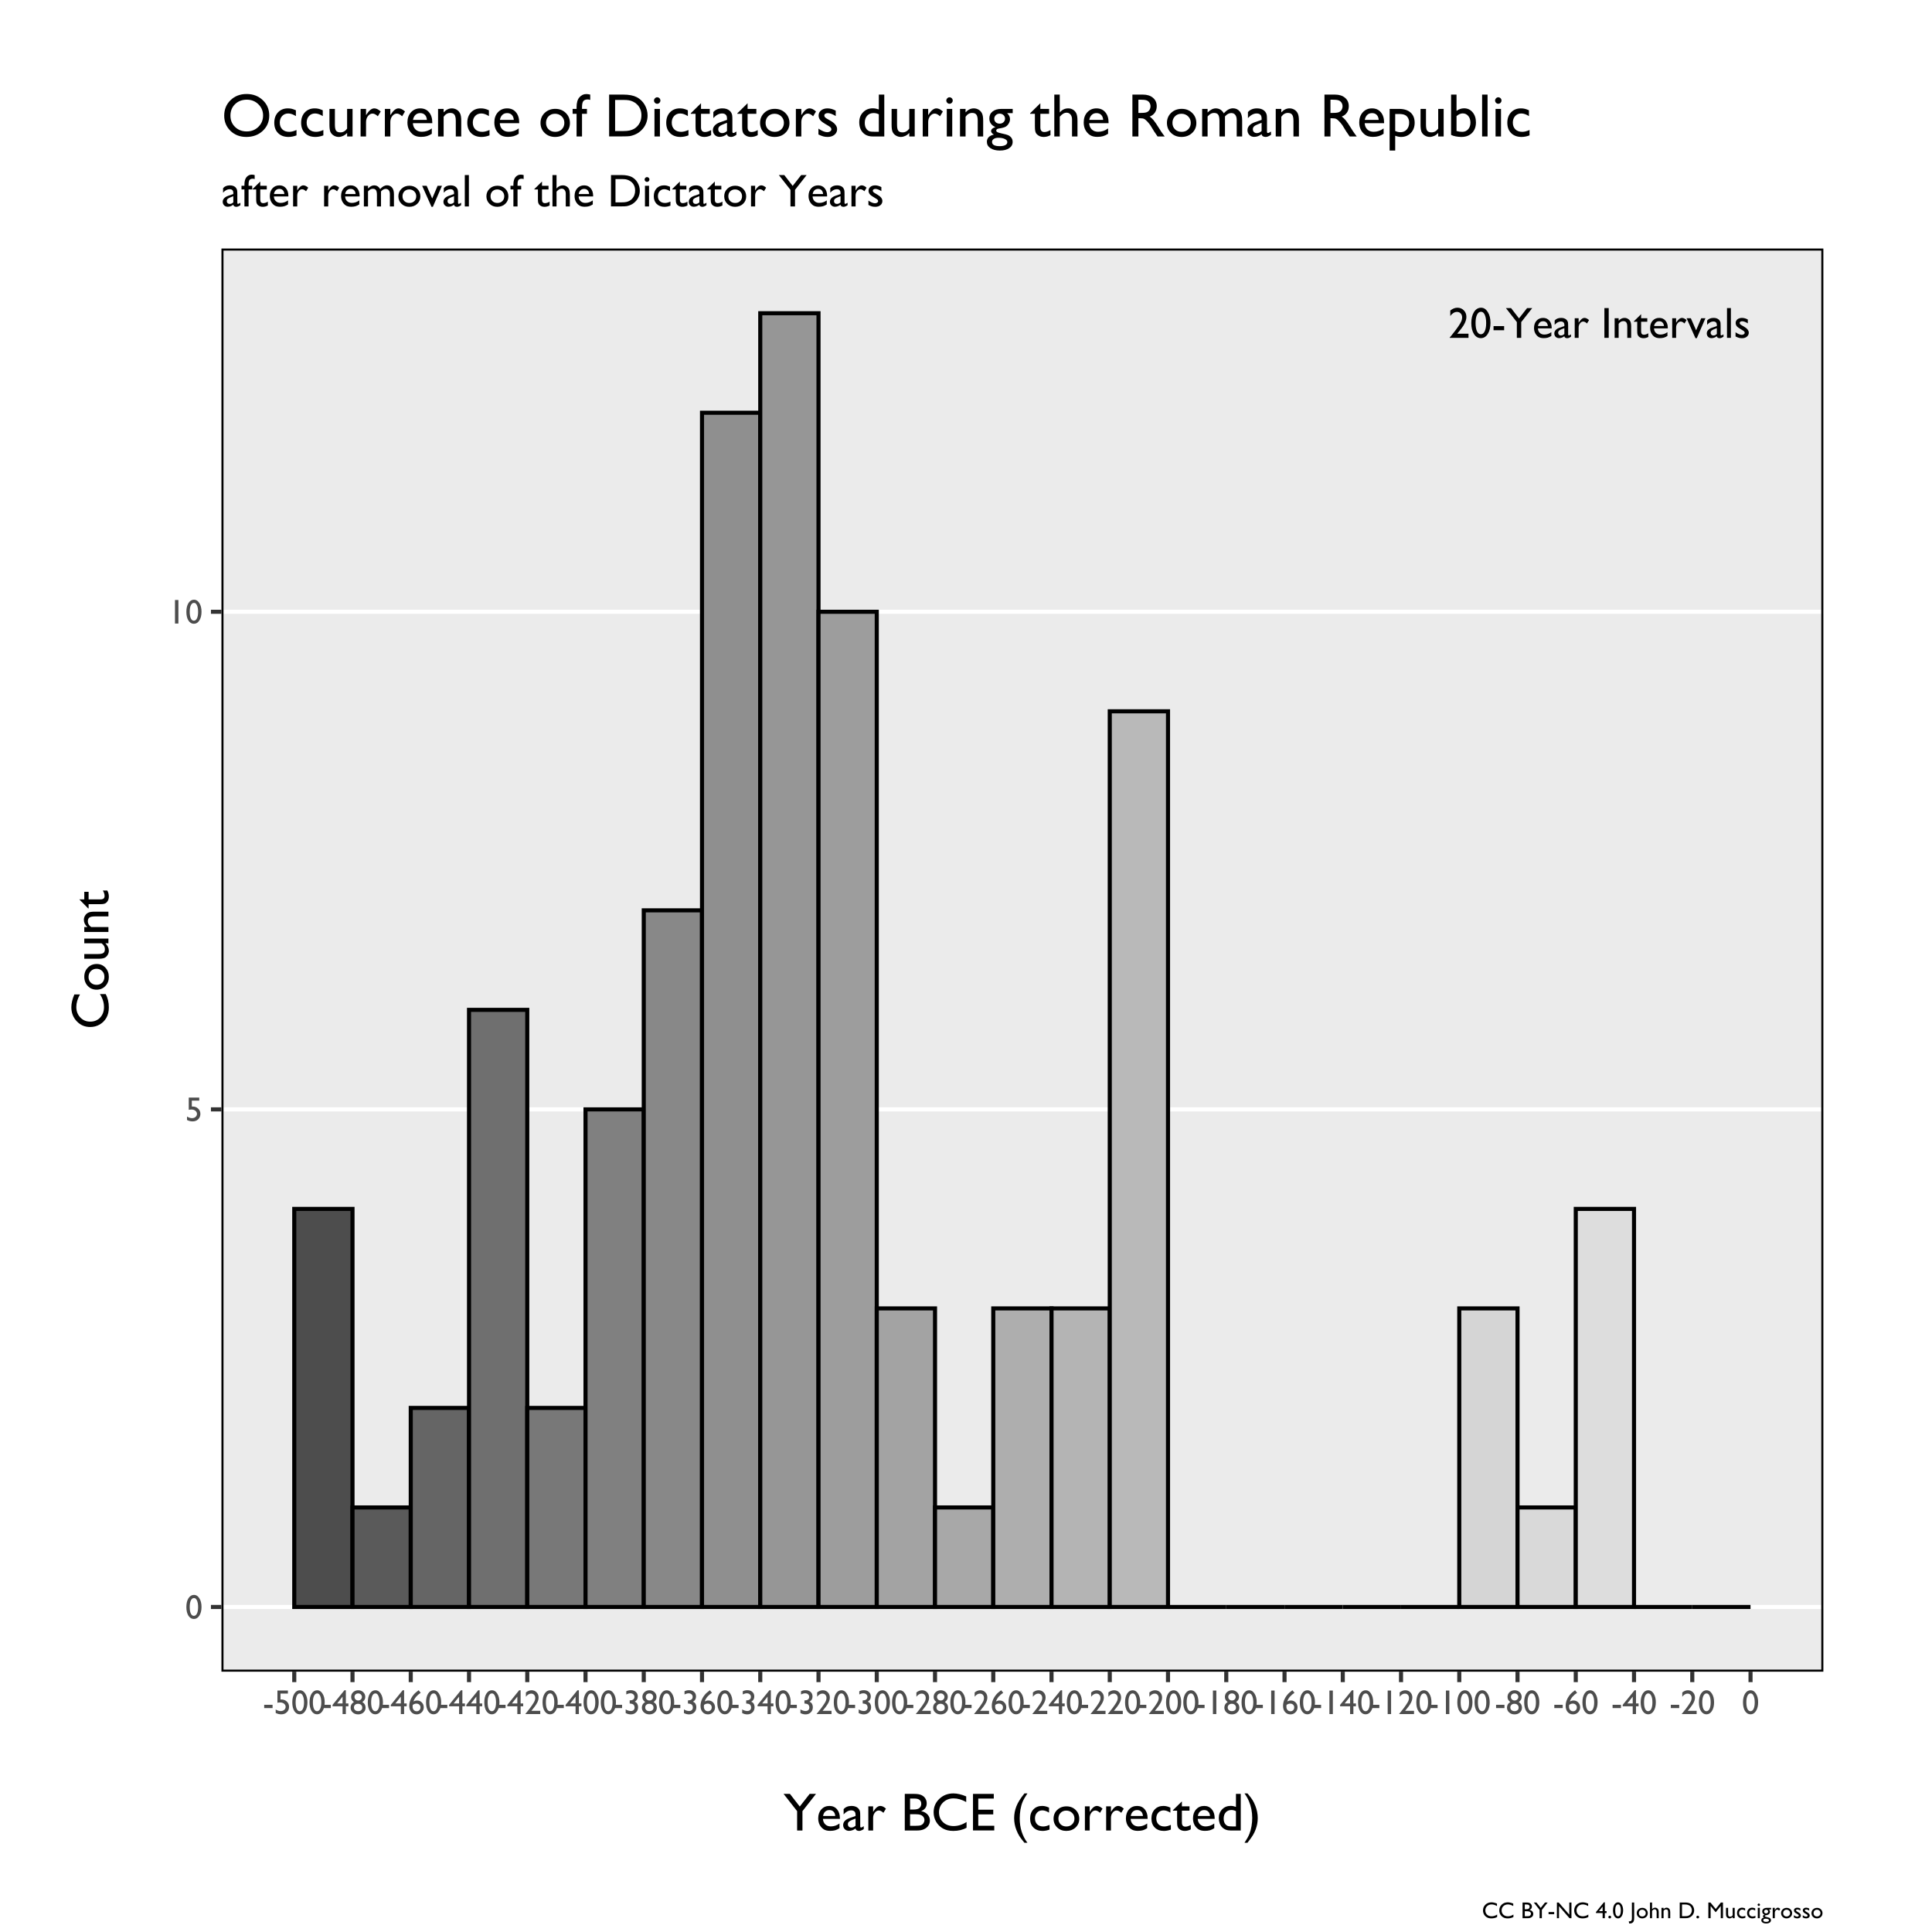 <?xml version="1.0" encoding="UTF-8"?>
<svg xmlns="http://www.w3.org/2000/svg" xmlns:xlink="http://www.w3.org/1999/xlink" width="504pt" height="504pt" viewBox="0 0 504 504" version="1.1">
<defs>
<g>
<symbol overflow="visible" id="glyph0-0">
<path style="stroke:none;" d="M 1.422 0 L 1.422 -8.531 L 9.953 -8.531 L 9.953 0 Z M 2.141 -0.719 L 9.25 -0.719 L 9.25 -7.828 L 2.141 -7.828 Z M 2.141 -0.719 "/>
</symbol>
<symbol overflow="visible" id="glyph0-1">
<path style="stroke:none;" d="M 2.344 -1.078 L 5.297 -1.078 L 5.297 0 L 0.391 0 L 0.391 -0.078 L 0.859 -0.625 C 1.586 -1.531 2.164 -2.297 2.594 -2.922 C 3.031 -3.555 3.312 -4.035 3.438 -4.359 C 3.57 -4.68 3.641 -5 3.641 -5.312 C 3.641 -5.75 3.516 -6.098 3.266 -6.359 C 3.016 -6.629 2.688 -6.766 2.281 -6.766 C 1.969 -6.766 1.66 -6.672 1.359 -6.484 C 1.055 -6.297 0.785 -6.035 0.547 -5.703 L 0.547 -7.125 C 1.148 -7.613 1.77 -7.859 2.406 -7.859 C 3.082 -7.859 3.641 -7.629 4.078 -7.172 C 4.523 -6.723 4.75 -6.148 4.75 -5.453 C 4.75 -5.148 4.691 -4.82 4.578 -4.469 C 4.473 -4.113 4.281 -3.703 4 -3.234 C 3.719 -2.773 3.242 -2.148 2.578 -1.359 Z M 2.344 -1.078 "/>
</symbol>
<symbol overflow="visible" id="glyph0-2">
<path style="stroke:none;" d="M 2.891 -7.859 C 3.598 -7.859 4.18 -7.484 4.641 -6.734 C 5.109 -5.992 5.344 -5.051 5.344 -3.906 C 5.344 -2.727 5.109 -1.77 4.641 -1.031 C 4.18 -0.289 3.582 0.078 2.844 0.078 C 2.094 0.078 1.488 -0.281 1.031 -1 C 0.57 -1.727 0.344 -2.688 0.344 -3.875 C 0.344 -5.051 0.578 -6.008 1.047 -6.75 C 1.523 -7.488 2.141 -7.859 2.891 -7.859 Z M 2.906 -6.797 L 2.844 -6.797 C 2.414 -6.797 2.078 -6.535 1.828 -6.016 C 1.578 -5.492 1.453 -4.785 1.453 -3.891 C 1.453 -2.973 1.57 -2.25 1.812 -1.719 C 2.062 -1.195 2.398 -0.938 2.828 -0.938 C 3.266 -0.938 3.602 -1.195 3.844 -1.719 C 4.094 -2.25 4.219 -2.961 4.219 -3.859 C 4.219 -4.754 4.098 -5.469 3.859 -6 C 3.617 -6.531 3.301 -6.797 2.906 -6.797 Z M 2.906 -6.797 "/>
</symbol>
<symbol overflow="visible" id="glyph0-3">
<path style="stroke:none;" d="M 0.453 -3.062 L 3.219 -3.062 L 3.219 -1.984 L 0.453 -1.984 Z M 0.453 -3.062 "/>
</symbol>
<symbol overflow="visible" id="glyph0-4">
<path style="stroke:none;" d="M 5.531 -7.766 L 6.875 -7.766 L 4 -4.109 L 4 0 L 2.859 0 L 2.859 -4.109 L 0 -7.766 L 1.344 -7.766 L 3.422 -5.078 Z M 5.531 -7.766 "/>
</symbol>
<symbol overflow="visible" id="glyph0-5">
<path style="stroke:none;" d="M 5.078 -2.469 L 1.484 -2.469 C 1.504 -1.977 1.664 -1.586 1.969 -1.297 C 2.27 -1.004 2.66 -0.859 3.141 -0.859 C 3.805 -0.859 4.422 -1.066 4.984 -1.484 L 4.984 -0.5 C 4.672 -0.289 4.359 -0.141 4.047 -0.047 C 3.742 0.035 3.391 0.078 2.984 0.078 C 2.422 0.078 1.961 -0.035 1.609 -0.266 C 1.266 -0.504 0.988 -0.82 0.781 -1.219 C 0.57 -1.613 0.469 -2.066 0.469 -2.578 C 0.469 -3.359 0.688 -3.988 1.125 -4.469 C 1.562 -4.957 2.133 -5.203 2.844 -5.203 C 3.52 -5.203 4.062 -4.961 4.469 -4.484 C 4.875 -4.016 5.078 -3.383 5.078 -2.594 Z M 1.5 -3.078 L 4.078 -3.078 C 4.047 -3.473 3.922 -3.781 3.703 -4 C 3.492 -4.219 3.207 -4.328 2.844 -4.328 C 2.477 -4.328 2.18 -4.219 1.953 -4 C 1.723 -3.781 1.57 -3.473 1.5 -3.078 Z M 1.5 -3.078 "/>
</symbol>
<symbol overflow="visible" id="glyph0-6">
<path style="stroke:none;" d="M 3.922 -3.078 L 3.922 -0.906 C 3.922 -0.727 3.984 -0.641 4.109 -0.641 C 4.223 -0.641 4.41 -0.727 4.672 -0.906 L 4.672 -0.297 C 4.441 -0.148 4.258 -0.051 4.125 0 C 3.988 0.062 3.844 0.094 3.688 0.094 C 3.25 0.094 2.992 -0.078 2.922 -0.422 C 2.492 -0.086 2.035 0.078 1.547 0.078 C 1.191 0.078 0.895 -0.035 0.656 -0.266 C 0.426 -0.504 0.312 -0.801 0.312 -1.156 C 0.312 -1.477 0.426 -1.766 0.656 -2.016 C 0.883 -2.273 1.211 -2.477 1.641 -2.625 L 2.938 -3.078 L 2.938 -3.344 C 2.938 -3.957 2.629 -4.266 2.016 -4.266 C 1.461 -4.266 0.926 -3.977 0.406 -3.406 L 0.406 -4.516 C 0.789 -4.973 1.352 -5.203 2.094 -5.203 C 2.645 -5.203 3.086 -5.062 3.422 -4.781 C 3.535 -4.688 3.633 -4.562 3.719 -4.406 C 3.812 -4.25 3.867 -4.094 3.891 -3.938 C 3.91 -3.789 3.922 -3.504 3.922 -3.078 Z M 2.938 -1.016 L 2.938 -2.531 L 2.25 -2.266 C 1.906 -2.129 1.66 -1.988 1.516 -1.844 C 1.379 -1.707 1.312 -1.535 1.312 -1.328 C 1.312 -1.117 1.379 -0.945 1.516 -0.812 C 1.648 -0.676 1.82 -0.609 2.031 -0.609 C 2.352 -0.609 2.656 -0.742 2.938 -1.016 Z M 2.938 -1.016 "/>
</symbol>
<symbol overflow="visible" id="glyph0-7">
<path style="stroke:none;" d="M 1.797 -5.109 L 1.797 -3.938 L 1.859 -4.031 C 2.348 -4.812 2.836 -5.203 3.328 -5.203 C 3.703 -5.203 4.098 -5.008 4.516 -4.625 L 3.984 -3.75 C 3.629 -4.082 3.301 -4.25 3 -4.25 C 2.676 -4.25 2.395 -4.094 2.156 -3.781 C 1.914 -3.469 1.797 -3.098 1.797 -2.672 L 1.797 0 L 0.781 0 L 0.781 -5.109 Z M 1.797 -5.109 "/>
</symbol>
<symbol overflow="visible" id="glyph0-8">
<path style="stroke:none;" d=""/>
</symbol>
<symbol overflow="visible" id="glyph0-9">
<path style="stroke:none;" d="M 0.859 -7.766 L 1.984 -7.766 L 1.984 0 L 0.859 0 Z M 0.859 -7.766 "/>
</symbol>
<symbol overflow="visible" id="glyph0-10">
<path style="stroke:none;" d="M 1.734 -5.109 L 1.734 -4.453 C 2.18 -4.953 2.691 -5.203 3.266 -5.203 C 3.586 -5.203 3.883 -5.117 4.156 -4.953 C 4.426 -4.797 4.633 -4.57 4.781 -4.281 C 4.926 -4 5 -3.547 5 -2.922 L 5 0 L 3.984 0 L 3.984 -2.906 C 3.984 -3.426 3.898 -3.797 3.734 -4.016 C 3.578 -4.242 3.312 -4.359 2.938 -4.359 C 2.469 -4.359 2.066 -4.125 1.734 -3.656 L 1.734 0 L 0.688 0 L 0.688 -5.109 Z M 1.734 -5.109 "/>
</symbol>
<symbol overflow="visible" id="glyph0-11">
<path style="stroke:none;" d="M 0 -4.297 L 1.906 -6.172 L 1.906 -5.109 L 3.516 -5.109 L 3.516 -4.203 L 1.906 -4.203 L 1.906 -1.688 C 1.906 -1.102 2.145 -0.812 2.625 -0.812 C 2.988 -0.812 3.375 -0.938 3.781 -1.188 L 3.781 -0.234 C 3.383 -0.016 2.957 0.094 2.5 0.094 C 2.039 0.094 1.656 -0.039 1.344 -0.312 C 1.25 -0.395 1.172 -0.488 1.109 -0.594 C 1.047 -0.695 0.992 -0.828 0.953 -0.984 C 0.91 -1.148 0.891 -1.469 0.891 -1.938 L 0.891 -4.203 L 0 -4.203 Z M 0 -4.297 "/>
</symbol>
<symbol overflow="visible" id="glyph0-12">
<path style="stroke:none;" d="M 3.844 -5.109 L 4.938 -5.109 L 2.688 0.094 L 2.344 0.094 L 0.031 -5.109 L 1.141 -5.109 L 2.516 -1.969 Z M 3.844 -5.109 "/>
</symbol>
<symbol overflow="visible" id="glyph0-13">
<path style="stroke:none;" d="M 0.734 -7.766 L 1.75 -7.766 L 1.75 0 L 0.734 0 Z M 0.734 -7.766 "/>
</symbol>
<symbol overflow="visible" id="glyph0-14">
<path style="stroke:none;" d="M 0.469 -0.359 L 0.469 -1.453 C 0.75 -1.254 1.035 -1.094 1.328 -0.969 C 1.629 -0.844 1.883 -0.781 2.094 -0.781 C 2.301 -0.781 2.477 -0.832 2.625 -0.938 C 2.781 -1.039 2.859 -1.164 2.859 -1.312 C 2.859 -1.457 2.812 -1.578 2.719 -1.672 C 2.625 -1.773 2.41 -1.922 2.078 -2.109 C 1.43 -2.473 1.004 -2.781 0.797 -3.031 C 0.598 -3.289 0.5 -3.57 0.5 -3.875 C 0.5 -4.27 0.648 -4.586 0.953 -4.828 C 1.266 -5.078 1.66 -5.203 2.141 -5.203 C 2.641 -5.203 3.148 -5.062 3.672 -4.781 L 3.672 -3.781 C 3.078 -4.145 2.586 -4.328 2.203 -4.328 C 2.004 -4.328 1.844 -4.285 1.719 -4.203 C 1.602 -4.117 1.547 -4.008 1.547 -3.875 C 1.547 -3.758 1.598 -3.645 1.703 -3.531 C 1.816 -3.426 2.008 -3.301 2.281 -3.156 L 2.656 -2.938 C 3.5 -2.457 3.922 -1.926 3.922 -1.344 C 3.922 -0.926 3.754 -0.582 3.422 -0.312 C 3.098 -0.039 2.68 0.094 2.172 0.094 C 1.867 0.094 1.598 0.062 1.359 0 C 1.117 -0.07 0.82 -0.191 0.469 -0.359 Z M 0.469 -0.359 "/>
</symbol>
<symbol overflow="visible" id="glyph1-0">
<path style="stroke:none;" d="M 1.125 0 L 1.125 -6.75 L 7.875 -6.75 L 7.875 0 Z M 1.688 -0.562 L 7.312 -0.562 L 7.312 -6.188 L 1.688 -6.188 Z M 1.688 -0.562 "/>
</symbol>
<symbol overflow="visible" id="glyph1-1">
<path style="stroke:none;" d="M 2.281 -6.219 C 2.844 -6.219 3.305 -5.922 3.672 -5.328 C 4.047 -4.742 4.234 -3.992 4.234 -3.078 C 4.234 -2.148 4.047 -1.395 3.672 -0.812 C 3.305 -0.227 2.832 0.062 2.25 0.062 C 1.656 0.062 1.176 -0.223 0.812 -0.797 C 0.457 -1.367 0.281 -2.125 0.281 -3.062 C 0.281 -4 0.461 -4.758 0.828 -5.344 C 1.203 -5.926 1.688 -6.219 2.281 -6.219 Z M 2.297 -5.391 L 2.25 -5.391 C 1.914 -5.391 1.648 -5.18 1.453 -4.766 C 1.254 -4.348 1.156 -3.785 1.156 -3.078 C 1.156 -2.348 1.25 -1.773 1.438 -1.359 C 1.633 -0.953 1.898 -0.75 2.234 -0.75 C 2.578 -0.75 2.848 -0.953 3.047 -1.359 C 3.242 -1.773 3.344 -2.336 3.344 -3.047 C 3.344 -3.766 3.242 -4.332 3.047 -4.75 C 2.859 -5.176 2.609 -5.391 2.297 -5.391 Z M 2.297 -5.391 "/>
</symbol>
<symbol overflow="visible" id="glyph1-2">
<path style="stroke:none;" d="M 0.906 -6.141 L 3.641 -6.141 L 3.641 -5.359 L 1.703 -5.359 L 1.703 -3.812 C 1.766 -3.812 1.832 -3.812 1.906 -3.812 C 2.5 -3.812 2.984 -3.629 3.359 -3.266 C 3.742 -2.91 3.938 -2.453 3.938 -1.891 C 3.938 -1.316 3.742 -0.848 3.359 -0.484 C 2.984 -0.117 2.5 0.062 1.906 0.062 C 1.406 0.062 0.922 -0.055 0.453 -0.297 L 0.453 -1.203 C 0.891 -0.922 1.32 -0.781 1.75 -0.781 C 2.113 -0.781 2.422 -0.883 2.672 -1.094 C 2.922 -1.312 3.047 -1.578 3.047 -1.891 C 3.047 -2.211 2.91 -2.484 2.641 -2.703 C 2.367 -2.922 2.031 -3.031 1.625 -3.031 C 1.27 -3.031 1.031 -3 0.906 -2.938 Z M 0.906 -6.141 "/>
</symbol>
<symbol overflow="visible" id="glyph1-3">
<path style="stroke:none;" d="M 1.812 -6.141 L 2.703 -6.141 L 2.703 0 L 1.812 0 Z M 1.812 -6.141 "/>
</symbol>
<symbol overflow="visible" id="glyph1-4">
<path style="stroke:none;" d="M 0.359 -2.422 L 2.547 -2.422 L 2.547 -1.562 L 0.359 -1.562 Z M 0.359 -2.422 "/>
</symbol>
<symbol overflow="visible" id="glyph1-5">
<path style="stroke:none;" d="M 3.188 -6.219 L 3.562 -6.219 L 3.562 -2.766 L 4.234 -2.766 L 4.234 -2.031 L 3.562 -2.031 L 3.562 0 L 2.703 0 L 2.703 -2.031 L 0.094 -2.031 L 0.094 -2.406 Z M 2.703 -2.766 L 2.703 -4.547 L 1.281 -2.766 Z M 2.703 -2.766 "/>
</symbol>
<symbol overflow="visible" id="glyph1-6">
<path style="stroke:none;" d="M 0.438 -4.484 C 0.438 -4.973 0.613 -5.383 0.969 -5.719 C 1.332 -6.051 1.773 -6.219 2.297 -6.219 C 2.805 -6.219 3.238 -6.051 3.594 -5.719 C 3.945 -5.383 4.125 -4.973 4.125 -4.484 C 4.125 -3.941 3.867 -3.492 3.359 -3.141 C 3.922 -2.805 4.203 -2.32 4.203 -1.688 C 4.203 -1.176 4.02 -0.754 3.656 -0.422 C 3.289 -0.086 2.828 0.078 2.266 0.078 C 1.703 0.078 1.234 -0.086 0.859 -0.422 C 0.484 -0.766 0.297 -1.188 0.297 -1.688 C 0.297 -2.312 0.582 -2.797 1.156 -3.141 C 0.895 -3.348 0.707 -3.555 0.594 -3.766 C 0.488 -3.973 0.438 -4.211 0.438 -4.484 Z M 3.25 -4.469 C 3.25 -4.727 3.156 -4.945 2.969 -5.125 C 2.789 -5.301 2.562 -5.391 2.281 -5.391 C 1.988 -5.391 1.754 -5.301 1.578 -5.125 C 1.398 -4.957 1.312 -4.738 1.312 -4.469 C 1.312 -4.219 1.406 -4 1.594 -3.812 C 1.781 -3.633 2.008 -3.547 2.281 -3.547 C 2.551 -3.547 2.781 -3.633 2.969 -3.812 C 3.156 -4 3.25 -4.219 3.25 -4.469 Z M 3.328 -1.641 L 3.328 -1.734 C 3.328 -2.016 3.223 -2.242 3.016 -2.422 C 2.816 -2.598 2.555 -2.688 2.234 -2.688 C 1.922 -2.688 1.664 -2.598 1.469 -2.422 C 1.27 -2.242 1.172 -2.016 1.172 -1.734 C 1.172 -1.441 1.27 -1.207 1.469 -1.031 C 1.676 -0.852 1.941 -0.766 2.266 -0.766 C 2.578 -0.766 2.832 -0.844 3.031 -1 C 3.227 -1.164 3.328 -1.379 3.328 -1.641 Z M 3.328 -1.641 "/>
</symbol>
<symbol overflow="visible" id="glyph1-7">
<path style="stroke:none;" d="M 2.766 -6.156 L 2.859 -6.219 L 3.391 -5.547 C 2.922 -5.242 2.531 -4.91 2.219 -4.547 C 1.906 -4.191 1.664 -3.773 1.5 -3.297 C 1.82 -3.461 2.145 -3.547 2.469 -3.547 C 2.957 -3.547 3.363 -3.375 3.688 -3.031 C 4.02 -2.688 4.188 -2.266 4.188 -1.766 C 4.188 -1.254 4.004 -0.816 3.641 -0.453 C 3.285 -0.098 2.852 0.078 2.344 0.078 C 1.758 0.078 1.289 -0.125 0.938 -0.531 C 0.582 -0.938 0.406 -1.469 0.406 -2.125 C 0.406 -2.625 0.492 -3.113 0.672 -3.594 C 0.859 -4.082 1.125 -4.539 1.469 -4.969 C 1.812 -5.395 2.242 -5.789 2.766 -6.156 Z M 1.312 -2.391 C 1.289 -2.254 1.281 -2.098 1.281 -1.922 C 1.281 -1.578 1.379 -1.289 1.578 -1.062 C 1.773 -0.844 2.031 -0.734 2.344 -0.734 C 2.625 -0.734 2.859 -0.828 3.047 -1.016 C 3.234 -1.211 3.328 -1.457 3.328 -1.75 C 3.328 -2.039 3.227 -2.273 3.031 -2.453 C 2.832 -2.641 2.578 -2.734 2.266 -2.734 C 2.098 -2.734 1.945 -2.707 1.812 -2.656 C 1.676 -2.613 1.508 -2.523 1.312 -2.391 Z M 1.312 -2.391 "/>
</symbol>
<symbol overflow="visible" id="glyph1-8">
<path style="stroke:none;" d="M 1.859 -0.844 L 4.188 -0.844 L 4.188 0 L 0.312 0 L 0.312 -0.062 L 0.672 -0.5 C 1.254 -1.207 1.711 -1.812 2.047 -2.312 C 2.391 -2.812 2.613 -3.188 2.719 -3.438 C 2.82 -3.695 2.875 -3.953 2.875 -4.203 C 2.875 -4.547 2.773 -4.82 2.578 -5.031 C 2.391 -5.238 2.129 -5.344 1.797 -5.344 C 1.555 -5.344 1.316 -5.27 1.078 -5.125 C 0.836 -4.977 0.625 -4.773 0.438 -4.516 L 0.438 -5.641 C 0.906 -6.023 1.395 -6.219 1.906 -6.219 C 2.445 -6.219 2.891 -6.035 3.234 -5.672 C 3.578 -5.316 3.75 -4.863 3.75 -4.312 C 3.75 -4.07 3.707 -3.812 3.625 -3.531 C 3.539 -3.25 3.383 -2.926 3.156 -2.562 C 2.938 -2.195 2.566 -1.703 2.047 -1.078 Z M 1.859 -0.844 "/>
</symbol>
<symbol overflow="visible" id="glyph1-9">
<path style="stroke:none;" d="M 1.625 -3.578 L 1.672 -3.578 C 2.055 -3.578 2.348 -3.656 2.547 -3.812 C 2.754 -3.969 2.859 -4.195 2.859 -4.5 C 2.859 -4.77 2.758 -4.988 2.562 -5.156 C 2.363 -5.332 2.109 -5.422 1.797 -5.422 C 1.473 -5.422 1.117 -5.32 0.734 -5.125 L 0.734 -5.953 C 1.086 -6.141 1.477 -6.234 1.906 -6.234 C 2.469 -6.234 2.91 -6.082 3.234 -5.781 C 3.566 -5.488 3.734 -5.086 3.734 -4.578 C 3.734 -4.266 3.664 -4 3.531 -3.781 C 3.406 -3.57 3.207 -3.391 2.938 -3.234 C 3.176 -3.141 3.348 -3.023 3.453 -2.891 C 3.566 -2.754 3.656 -2.586 3.719 -2.391 C 3.781 -2.203 3.812 -2 3.812 -1.781 C 3.812 -1.25 3.633 -0.805 3.281 -0.453 C 2.926 -0.098 2.473 0.078 1.922 0.078 C 1.453 0.078 1.004 -0.035 0.578 -0.266 L 0.578 -1.219 C 1.035 -0.938 1.484 -0.797 1.922 -0.797 C 2.223 -0.797 2.461 -0.879 2.641 -1.047 C 2.816 -1.223 2.906 -1.457 2.906 -1.75 C 2.906 -2 2.832 -2.211 2.688 -2.391 C 2.594 -2.492 2.492 -2.566 2.391 -2.609 C 2.285 -2.66 2.055 -2.707 1.703 -2.75 L 1.625 -2.766 Z M 1.625 -3.578 "/>
</symbol>
<symbol overflow="visible" id="glyph2-0">
<path style="stroke:none;" d="M 1.75 0 L 1.75 -10.5 L 12.25 -10.5 L 12.25 0 Z M 2.625 -0.875 L 11.375 -0.875 L 11.375 -9.625 L 2.625 -9.625 Z M 2.625 -0.875 "/>
</symbol>
<symbol overflow="visible" id="glyph2-1">
<path style="stroke:none;" d="M 6.797 -9.547 L 8.453 -9.547 L 4.922 -5.047 L 4.922 0 L 3.531 0 L 3.531 -5.047 L 0 -9.547 L 1.656 -9.547 L 4.219 -6.25 Z M 6.797 -9.547 "/>
</symbol>
<symbol overflow="visible" id="glyph2-2">
<path style="stroke:none;" d="M 6.234 -3.031 L 1.812 -3.031 C 1.844 -2.438 2.047 -1.957 2.422 -1.594 C 2.797 -1.238 3.273 -1.062 3.859 -1.062 C 4.68 -1.062 5.438 -1.316 6.125 -1.828 L 6.125 -0.609 C 5.75 -0.359 5.375 -0.176 5 -0.062 C 4.625 0.039 4.18 0.094 3.672 0.094 C 2.973 0.094 2.41 -0.047 1.984 -0.328 C 1.555 -0.617 1.211 -1.004 0.953 -1.484 C 0.703 -1.973 0.578 -2.535 0.578 -3.172 C 0.578 -4.129 0.848 -4.906 1.391 -5.5 C 1.93 -6.102 2.633 -6.406 3.5 -6.406 C 4.332 -6.406 4.992 -6.113 5.484 -5.531 C 5.984 -4.945 6.234 -4.164 6.234 -3.188 Z M 1.844 -3.781 L 5.016 -3.781 C 4.984 -4.281 4.832 -4.66 4.562 -4.922 C 4.301 -5.191 3.945 -5.328 3.5 -5.328 C 3.051 -5.328 2.68 -5.191 2.391 -4.922 C 2.109 -4.66 1.926 -4.281 1.844 -3.781 Z M 1.844 -3.781 "/>
</symbol>
<symbol overflow="visible" id="glyph2-3">
<path style="stroke:none;" d="M 4.828 -3.781 L 4.828 -1.109 C 4.828 -0.891 4.898 -0.781 5.047 -0.781 C 5.203 -0.781 5.438 -0.895 5.75 -1.125 L 5.75 -0.359 C 5.469 -0.18 5.238 -0.062 5.062 0 C 4.895 0.07 4.723 0.109 4.547 0.109 C 4.004 0.109 3.688 -0.098 3.594 -0.516 C 3.062 -0.109 2.5 0.094 1.906 0.094 C 1.469 0.094 1.102 -0.047 0.812 -0.328 C 0.52 -0.617 0.375 -0.984 0.375 -1.422 C 0.375 -1.828 0.516 -2.18 0.797 -2.484 C 1.086 -2.797 1.492 -3.047 2.016 -3.234 L 3.609 -3.781 L 3.609 -4.109 C 3.609 -4.867 3.227 -5.25 2.469 -5.25 C 1.789 -5.25 1.133 -4.898 0.5 -4.203 L 0.5 -5.562 C 0.977 -6.125 1.672 -6.406 2.578 -6.406 C 3.254 -6.406 3.801 -6.227 4.219 -5.875 C 4.352 -5.758 4.473 -5.609 4.578 -5.422 C 4.691 -5.234 4.758 -5.047 4.781 -4.859 C 4.812 -4.672 4.828 -4.312 4.828 -3.781 Z M 3.609 -1.25 L 3.609 -3.109 L 2.781 -2.797 C 2.352 -2.617 2.051 -2.445 1.875 -2.281 C 1.695 -2.113 1.609 -1.898 1.609 -1.641 C 1.609 -1.379 1.691 -1.164 1.859 -1 C 2.023 -0.844 2.242 -0.766 2.516 -0.766 C 2.91 -0.766 3.273 -0.926 3.609 -1.25 Z M 3.609 -1.25 "/>
</symbol>
<symbol overflow="visible" id="glyph2-4">
<path style="stroke:none;" d="M 2.219 -6.297 L 2.219 -4.844 L 2.281 -4.953 C 2.883 -5.922 3.488 -6.406 4.094 -6.406 C 4.562 -6.406 5.051 -6.172 5.562 -5.703 L 4.906 -4.609 C 4.469 -5.016 4.066 -5.219 3.703 -5.219 C 3.297 -5.219 2.945 -5.023 2.656 -4.641 C 2.363 -4.266 2.219 -3.812 2.219 -3.281 L 2.219 0 L 0.969 0 L 0.969 -6.297 Z M 2.219 -6.297 "/>
</symbol>
<symbol overflow="visible" id="glyph2-5">
<path style="stroke:none;" d=""/>
</symbol>
<symbol overflow="visible" id="glyph2-6">
<path style="stroke:none;" d="M 4.281 0 L 1.047 0 L 1.047 -9.547 L 3.562 -9.547 C 4.344 -9.547 4.953 -9.441 5.391 -9.234 C 5.836 -9.023 6.176 -8.734 6.406 -8.359 C 6.645 -7.984 6.766 -7.551 6.766 -7.062 C 6.766 -6.125 6.281 -5.453 5.312 -5.047 C 6 -4.922 6.551 -4.633 6.969 -4.188 C 7.383 -3.75 7.594 -3.223 7.594 -2.609 C 7.594 -2.117 7.469 -1.68 7.219 -1.297 C 6.969 -0.91 6.598 -0.598 6.109 -0.359 C 5.617 -0.117 5.008 0 4.281 0 Z M 3.594 -8.328 L 2.422 -8.328 L 2.422 -5.469 L 3.328 -5.469 C 4.055 -5.469 4.57 -5.602 4.875 -5.875 C 5.188 -6.156 5.344 -6.516 5.344 -6.953 C 5.344 -7.867 4.758 -8.328 3.594 -8.328 Z M 3.703 -4.25 L 2.422 -4.25 L 2.422 -1.219 L 3.766 -1.219 C 4.516 -1.219 5.02 -1.273 5.281 -1.391 C 5.551 -1.504 5.766 -1.68 5.922 -1.922 C 6.086 -2.172 6.172 -2.441 6.172 -2.734 C 6.172 -3.023 6.082 -3.289 5.906 -3.531 C 5.738 -3.77 5.5 -3.945 5.188 -4.062 C 4.875 -4.188 4.379 -4.25 3.703 -4.25 Z M 3.703 -4.25 "/>
</symbol>
<symbol overflow="visible" id="glyph2-7">
<path style="stroke:none;" d="M 9.281 -2.219 L 9.281 -0.719 C 8.281 -0.164 7.125 0.109 5.812 0.109 C 4.75 0.109 3.844 -0.102 3.094 -0.531 C 2.352 -0.957 1.766 -1.547 1.328 -2.297 C 0.898 -3.055 0.688 -3.875 0.688 -4.75 C 0.688 -6.133 1.18 -7.301 2.172 -8.25 C 3.16 -9.195 4.383 -9.672 5.844 -9.672 C 6.844 -9.672 7.957 -9.41 9.188 -8.891 L 9.188 -7.422 C 8.062 -8.055 6.969 -8.375 5.906 -8.375 C 4.812 -8.375 3.898 -8.023 3.172 -7.328 C 2.453 -6.641 2.094 -5.781 2.094 -4.75 C 2.094 -3.695 2.445 -2.832 3.156 -2.156 C 3.875 -1.488 4.785 -1.156 5.891 -1.156 C 7.047 -1.156 8.176 -1.508 9.281 -2.219 Z M 9.281 -2.219 "/>
</symbol>
<symbol overflow="visible" id="glyph2-8">
<path style="stroke:none;" d="M 1.047 -9.547 L 6.469 -9.547 L 6.469 -8.328 L 2.422 -8.328 L 2.422 -5.422 L 6.328 -5.422 L 6.328 -4.203 L 2.422 -4.203 L 2.422 -1.234 L 6.594 -1.234 L 6.594 -0.016 L 1.047 -0.016 Z M 1.047 -9.547 "/>
</symbol>
<symbol overflow="visible" id="glyph2-9">
<path style="stroke:none;" d="M 3.578 -9.672 L 4.359 -9.672 C 3.785 -8.828 3.367 -8.102 3.109 -7.5 C 2.859 -6.895 2.664 -6.203 2.531 -5.422 C 2.406 -4.648 2.344 -3.898 2.344 -3.172 C 2.344 -0.691 3.016 1.43 4.359 3.203 L 3.578 3.203 L 3.375 2.953 C 2.863 2.336 2.484 1.828 2.234 1.422 C 1.984 1.023 1.734 0.516 1.484 -0.109 C 1.086 -1.129 0.891 -2.164 0.891 -3.219 C 0.891 -4.289 1.086 -5.328 1.484 -6.328 C 1.879 -7.328 2.578 -8.441 3.578 -9.672 Z M 3.578 -9.672 "/>
</symbol>
<symbol overflow="visible" id="glyph2-10">
<path style="stroke:none;" d="M 5.594 -1.469 L 5.594 -0.234 C 4.969 -0.004 4.359 0.109 3.766 0.109 C 2.785 0.109 2 -0.18 1.406 -0.766 C 0.82 -1.348 0.531 -2.129 0.531 -3.109 C 0.531 -4.098 0.816 -4.895 1.391 -5.5 C 1.961 -6.102 2.711 -6.406 3.641 -6.406 C 3.961 -6.406 4.25 -6.375 4.5 -6.312 C 4.758 -6.258 5.082 -6.145 5.469 -5.969 L 5.469 -4.656 C 4.832 -5.051 4.25 -5.25 3.719 -5.25 C 3.156 -5.25 2.691 -5.051 2.328 -4.656 C 1.973 -4.258 1.797 -3.758 1.797 -3.156 C 1.797 -2.508 1.988 -1.992 2.375 -1.609 C 2.758 -1.234 3.285 -1.047 3.953 -1.047 C 4.43 -1.047 4.977 -1.188 5.594 -1.469 Z M 5.594 -1.469 "/>
</symbol>
<symbol overflow="visible" id="glyph2-11">
<path style="stroke:none;" d="M 3.891 -6.297 C 4.848 -6.297 5.641 -5.988 6.266 -5.375 C 6.898 -4.758 7.219 -3.984 7.219 -3.047 C 7.219 -2.141 6.895 -1.383 6.25 -0.781 C 5.613 -0.188 4.805 0.109 3.828 0.109 C 2.891 0.109 2.102 -0.191 1.469 -0.797 C 0.832 -1.41 0.516 -2.172 0.516 -3.078 C 0.516 -4.004 0.832 -4.77 1.469 -5.375 C 2.113 -5.988 2.922 -6.297 3.891 -6.297 Z M 3.828 -5.188 C 3.223 -5.188 2.727 -4.988 2.344 -4.594 C 1.969 -4.195 1.781 -3.695 1.781 -3.094 C 1.781 -2.488 1.973 -1.992 2.359 -1.609 C 2.754 -1.234 3.258 -1.047 3.875 -1.047 C 4.488 -1.047 4.988 -1.238 5.375 -1.625 C 5.77 -2.008 5.969 -2.504 5.969 -3.109 C 5.969 -3.703 5.766 -4.195 5.359 -4.594 C 4.953 -4.988 4.441 -5.188 3.828 -5.188 Z M 3.828 -5.188 "/>
</symbol>
<symbol overflow="visible" id="glyph2-12">
<path style="stroke:none;" d="M 0 -5.297 L 2.344 -7.594 L 2.344 -6.297 L 4.328 -6.297 L 4.328 -5.172 L 2.344 -5.172 L 2.344 -2.078 C 2.344 -1.359 2.641 -1 3.234 -1 C 3.68 -1 4.156 -1.148 4.656 -1.453 L 4.656 -0.297 C 4.176 -0.023 3.648 0.109 3.078 0.109 C 2.516 0.109 2.039 -0.055 1.656 -0.391 C 1.539 -0.492 1.441 -0.609 1.359 -0.734 C 1.285 -0.859 1.223 -1.02 1.172 -1.219 C 1.117 -1.426 1.094 -1.812 1.094 -2.375 L 1.094 -5.172 L 0 -5.172 Z M 0 -5.297 "/>
</symbol>
<symbol overflow="visible" id="glyph2-13">
<path style="stroke:none;" d="M 5.078 -9.547 L 6.328 -9.547 L 6.328 0 L 3.672 0 C 2.742 0 2 -0.289 1.438 -0.875 C 0.883 -1.469 0.609 -2.258 0.609 -3.25 C 0.609 -4.176 0.898 -4.938 1.484 -5.531 C 2.066 -6.125 2.812 -6.422 3.719 -6.422 C 4.133 -6.422 4.586 -6.332 5.078 -6.156 Z M 5.078 -1.062 L 5.078 -5.047 C 4.691 -5.242 4.301 -5.344 3.906 -5.344 C 3.281 -5.344 2.785 -5.141 2.422 -4.734 C 2.055 -4.328 1.875 -3.781 1.875 -3.094 C 1.875 -2.445 2.035 -1.945 2.359 -1.594 C 2.547 -1.383 2.742 -1.242 2.953 -1.172 C 3.172 -1.098 3.555 -1.062 4.109 -1.062 Z M 5.078 -1.062 "/>
</symbol>
<symbol overflow="visible" id="glyph2-14">
<path style="stroke:none;" d="M 0.938 3.203 L 0.172 3.203 C 0.766 2.305 1.188 1.547 1.438 0.922 C 1.688 0.305 1.875 -0.367 2 -1.109 C 2.125 -1.859 2.188 -2.578 2.188 -3.266 C 2.188 -4.055 2.113 -4.82 1.969 -5.562 C 1.82 -6.301 1.602 -7.004 1.312 -7.672 C 1.031 -8.348 0.648 -9.016 0.172 -9.672 L 0.938 -9.672 L 1.156 -9.422 C 1.664 -8.816 2.039 -8.316 2.281 -7.922 C 2.531 -7.523 2.781 -7.004 3.031 -6.359 C 3.426 -5.348 3.625 -4.305 3.625 -3.234 C 3.625 -2.203 3.441 -1.211 3.078 -0.266 C 2.898 0.211 2.676 0.688 2.406 1.156 C 2.133 1.625 1.645 2.305 0.938 3.203 Z M 0.938 3.203 "/>
</symbol>
<symbol overflow="visible" id="glyph3-0">
<path style="stroke:none;" d="M 0 -1.75 L -10.5 -1.75 L -10.5 -12.25 L 0 -12.25 Z M -0.875 -2.625 L -0.875 -11.375 L -9.625 -11.375 L -9.625 -2.625 Z M -0.875 -2.625 "/>
</symbol>
<symbol overflow="visible" id="glyph3-1">
<path style="stroke:none;" d="M -2.219 -9.281 L -0.719 -9.281 C -0.164 -8.281 0.109 -7.125 0.109 -5.812 C 0.109 -4.75 -0.102 -3.844 -0.531 -3.094 C -0.957 -2.352 -1.547 -1.766 -2.297 -1.328 C -3.055 -0.898 -3.875 -0.688 -4.75 -0.688 C -6.133 -0.688 -7.301 -1.18 -8.25 -2.172 C -9.195 -3.16 -9.672 -4.383 -9.672 -5.844 C -9.672 -6.844 -9.41 -7.957 -8.891 -9.188 L -7.422 -9.188 C -8.055 -8.062 -8.375 -6.969 -8.375 -5.906 C -8.375 -4.812 -8.023 -3.898 -7.328 -3.172 C -6.641 -2.453 -5.781 -2.094 -4.75 -2.094 C -3.695 -2.094 -2.832 -2.445 -2.156 -3.156 C -1.488 -3.875 -1.156 -4.785 -1.156 -5.891 C -1.156 -7.047 -1.508 -8.176 -2.219 -9.281 Z M -2.219 -9.281 "/>
</symbol>
<symbol overflow="visible" id="glyph3-2">
<path style="stroke:none;" d="M -6.297 -3.891 C -6.297 -4.848 -5.988 -5.641 -5.375 -6.266 C -4.758 -6.898 -3.984 -7.219 -3.047 -7.219 C -2.141 -7.219 -1.383 -6.895 -0.781 -6.25 C -0.188 -5.613 0.109 -4.805 0.109 -3.828 C 0.109 -2.891 -0.191 -2.102 -0.797 -1.469 C -1.41 -0.832 -2.172 -0.516 -3.078 -0.516 C -4.004 -0.516 -4.77 -0.832 -5.375 -1.469 C -5.988 -2.113 -6.297 -2.922 -6.297 -3.891 Z M -5.188 -3.828 C -5.188 -3.223 -4.988 -2.727 -4.594 -2.344 C -4.195 -1.969 -3.695 -1.781 -3.094 -1.781 C -2.488 -1.781 -1.992 -1.973 -1.609 -2.359 C -1.234 -2.754 -1.047 -3.258 -1.047 -3.875 C -1.047 -4.488 -1.238 -4.988 -1.625 -5.375 C -2.008 -5.77 -2.504 -5.969 -3.109 -5.969 C -3.703 -5.969 -4.195 -5.766 -4.594 -5.359 C -4.988 -4.953 -5.188 -4.441 -5.188 -3.828 Z M -5.188 -3.828 "/>
</symbol>
<symbol overflow="visible" id="glyph3-3">
<path style="stroke:none;" d="M 0 -4.891 L -0.797 -4.891 C -0.516 -4.617 -0.289 -4.312 -0.125 -3.969 C 0.031 -3.633 0.109 -3.301 0.109 -2.969 C 0.109 -2.57 0.008 -2.207 -0.188 -1.875 C -0.383 -1.539 -0.648 -1.285 -0.984 -1.109 C -1.328 -0.941 -1.895 -0.859 -2.688 -0.859 L -6.297 -0.859 L -6.297 -2.094 L -2.703 -2.094 C -2.035 -2.094 -1.57 -2.188 -1.312 -2.375 C -1.051 -2.57 -0.922 -2.906 -0.922 -3.375 C -0.922 -3.969 -1.211 -4.473 -1.797 -4.891 L -6.297 -4.891 L -6.297 -6.125 L 0 -6.125 Z M 0 -4.891 "/>
</symbol>
<symbol overflow="visible" id="glyph3-4">
<path style="stroke:none;" d="M -6.297 -2.125 L -5.484 -2.125 C -6.098 -2.676 -6.406 -3.305 -6.406 -4.016 C -6.406 -4.41 -6.301 -4.773 -6.094 -5.109 C -5.895 -5.453 -5.617 -5.707 -5.266 -5.875 C -4.922 -6.051 -4.363 -6.141 -3.594 -6.141 L 0 -6.141 L 0 -4.906 L -3.578 -4.906 C -4.223 -4.906 -4.68 -4.805 -4.953 -4.609 C -5.234 -4.41 -5.375 -4.082 -5.375 -3.625 C -5.375 -3.031 -5.078 -2.531 -4.484 -2.125 L 0 -2.125 L 0 -0.859 L -6.297 -0.859 Z M -6.297 -2.125 "/>
</symbol>
<symbol overflow="visible" id="glyph3-5">
<path style="stroke:none;" d="M -5.297 0 L -7.594 -2.344 L -6.297 -2.344 L -6.297 -4.328 L -5.172 -4.328 L -5.172 -2.344 L -2.078 -2.344 C -1.359 -2.344 -1 -2.641 -1 -3.234 C -1 -3.68 -1.148 -4.156 -1.453 -4.656 L -0.297 -4.656 C -0.023 -4.176 0.109 -3.648 0.109 -3.078 C 0.109 -2.516 -0.055 -2.039 -0.391 -1.656 C -0.492 -1.539 -0.609 -1.441 -0.734 -1.359 C -0.859 -1.285 -1.02 -1.223 -1.219 -1.172 C -1.426 -1.117 -1.812 -1.094 -2.375 -1.094 L -5.172 -1.094 L -5.172 0 Z M -5.297 0 "/>
</symbol>
<symbol overflow="visible" id="glyph4-0">
<path style="stroke:none;" d="M 1.5 0 L 1.5 -9 L 10.5 -9 L 10.5 0 Z M 2.25 -0.75 L 9.75 -0.75 L 9.75 -8.25 L 2.25 -8.25 Z M 2.25 -0.75 "/>
</symbol>
<symbol overflow="visible" id="glyph4-1">
<path style="stroke:none;" d="M 4.141 -3.234 L 4.141 -0.953 C 4.141 -0.766 4.203 -0.672 4.328 -0.672 C 4.461 -0.672 4.664 -0.77 4.938 -0.969 L 4.938 -0.312 C 4.695 -0.156 4.5 -0.051 4.344 0 C 4.195 0.062 4.047 0.094 3.891 0.094 C 3.43 0.094 3.16 -0.086 3.078 -0.453 C 2.629 -0.098 2.148 0.078 1.641 0.078 C 1.266 0.078 0.953 -0.039 0.703 -0.281 C 0.453 -0.531 0.328 -0.844 0.328 -1.219 C 0.328 -1.562 0.445 -1.863 0.688 -2.125 C 0.938 -2.395 1.285 -2.609 1.734 -2.766 L 3.094 -3.234 L 3.094 -3.531 C 3.094 -4.176 2.77 -4.5 2.125 -4.5 C 1.539 -4.5 0.973 -4.195 0.422 -3.594 L 0.422 -4.766 C 0.836 -5.254 1.43 -5.5 2.203 -5.5 C 2.785 -5.5 3.254 -5.348 3.609 -5.047 C 3.723 -4.941 3.828 -4.805 3.922 -4.641 C 4.016 -4.484 4.07 -4.32 4.094 -4.156 C 4.125 -4 4.141 -3.691 4.141 -3.234 Z M 3.094 -1.062 L 3.094 -2.672 L 2.375 -2.391 C 2.008 -2.242 1.754 -2.098 1.609 -1.953 C 1.461 -1.805 1.391 -1.625 1.391 -1.406 C 1.391 -1.188 1.457 -1.004 1.594 -0.859 C 1.738 -0.723 1.926 -0.656 2.156 -0.656 C 2.488 -0.656 2.801 -0.789 3.094 -1.062 Z M 3.094 -1.062 "/>
</symbol>
<symbol overflow="visible" id="glyph4-2">
<path style="stroke:none;" d="M 0.875 -5.391 L 0.875 -5.719 C 0.875 -6.582 1.055 -7.227 1.422 -7.656 C 1.797 -8.082 2.242 -8.297 2.766 -8.297 C 2.984 -8.297 3.242 -8.258 3.547 -8.188 L 3.547 -7.141 C 3.379 -7.203 3.219 -7.234 3.062 -7.234 C 2.645 -7.234 2.352 -7.117 2.188 -6.891 C 2.031 -6.672 1.953 -6.281 1.953 -5.719 L 1.953 -5.391 L 2.906 -5.391 L 2.906 -4.438 L 1.953 -4.438 L 1.953 0 L 0.875 0 L 0.875 -4.438 L 0.109 -4.438 L 0.109 -5.391 Z M 0.875 -5.391 "/>
</symbol>
<symbol overflow="visible" id="glyph4-3">
<path style="stroke:none;" d="M 0 -4.531 L 2 -6.5 L 2 -5.391 L 3.703 -5.391 L 3.703 -4.438 L 2 -4.438 L 2 -1.781 C 2 -1.164 2.254 -0.859 2.766 -0.859 C 3.148 -0.859 3.555 -0.988 3.984 -1.25 L 3.984 -0.25 C 3.578 -0.02 3.129 0.094 2.641 0.094 C 2.148 0.094 1.742 -0.047 1.422 -0.328 C 1.316 -0.422 1.234 -0.52 1.172 -0.625 C 1.109 -0.727 1.051 -0.867 1 -1.047 C 0.957 -1.223 0.938 -1.555 0.938 -2.047 L 0.938 -4.438 L 0 -4.438 Z M 0 -4.531 "/>
</symbol>
<symbol overflow="visible" id="glyph4-4">
<path style="stroke:none;" d="M 5.344 -2.609 L 1.562 -2.609 C 1.582 -2.086 1.754 -1.676 2.078 -1.375 C 2.398 -1.07 2.812 -0.922 3.312 -0.922 C 4.008 -0.922 4.656 -1.141 5.25 -1.578 L 5.25 -0.531 C 4.926 -0.312 4.602 -0.156 4.281 -0.062 C 3.957 0.031 3.578 0.078 3.141 0.078 C 2.547 0.078 2.066 -0.039 1.703 -0.281 C 1.336 -0.531 1.047 -0.863 0.828 -1.281 C 0.609 -1.695 0.5 -2.176 0.5 -2.719 C 0.5 -3.539 0.727 -4.207 1.188 -4.719 C 1.656 -5.238 2.258 -5.5 3 -5.5 C 3.719 -5.5 4.285 -5.25 4.703 -4.75 C 5.129 -4.25 5.344 -3.578 5.344 -2.734 Z M 1.578 -3.234 L 4.297 -3.234 C 4.266 -3.66 4.133 -3.988 3.906 -4.219 C 3.688 -4.457 3.383 -4.578 3 -4.578 C 2.613 -4.578 2.297 -4.457 2.047 -4.219 C 1.805 -3.988 1.648 -3.66 1.578 -3.234 Z M 1.578 -3.234 "/>
</symbol>
<symbol overflow="visible" id="glyph4-5">
<path style="stroke:none;" d="M 1.906 -5.391 L 1.906 -4.156 L 1.953 -4.25 C 2.473 -5.082 2.988 -5.5 3.5 -5.5 C 3.906 -5.5 4.328 -5.297 4.766 -4.891 L 4.203 -3.953 C 3.828 -4.305 3.484 -4.484 3.172 -4.484 C 2.828 -4.484 2.531 -4.316 2.281 -3.984 C 2.031 -3.66 1.906 -3.27 1.906 -2.812 L 1.906 0 L 0.828 0 L 0.828 -5.391 Z M 1.906 -5.391 "/>
</symbol>
<symbol overflow="visible" id="glyph4-6">
<path style="stroke:none;" d=""/>
</symbol>
<symbol overflow="visible" id="glyph4-7">
<path style="stroke:none;" d="M 5.172 -3.922 L 5.172 0 L 4.109 0 L 4.109 -3 C 4.109 -3.594 4.023 -4.008 3.859 -4.25 C 3.703 -4.488 3.426 -4.609 3.031 -4.609 C 2.801 -4.609 2.594 -4.555 2.406 -4.453 C 2.227 -4.348 2.02 -4.172 1.781 -3.922 L 1.781 0 L 0.703 0 L 0.703 -5.391 L 1.781 -5.391 L 1.781 -4.688 C 2.32 -5.227 2.852 -5.5 3.375 -5.5 C 4.051 -5.5 4.578 -5.176 4.953 -4.531 C 5.523 -5.188 6.125 -5.516 6.75 -5.516 C 7.27 -5.516 7.695 -5.32 8.031 -4.938 C 8.375 -4.551 8.547 -3.969 8.547 -3.188 L 8.547 0 L 7.484 0 L 7.484 -3.188 C 7.484 -3.645 7.391 -3.988 7.203 -4.219 C 7.016 -4.457 6.75 -4.578 6.406 -4.578 C 5.969 -4.578 5.555 -4.359 5.172 -3.922 Z M 5.172 -3.922 "/>
</symbol>
<symbol overflow="visible" id="glyph4-8">
<path style="stroke:none;" d="M 3.328 -5.406 C 4.148 -5.406 4.832 -5.141 5.375 -4.609 C 5.914 -4.078 6.188 -3.41 6.188 -2.609 C 6.188 -1.836 5.91 -1.191 5.359 -0.672 C 4.816 -0.16 4.125 0.094 3.281 0.094 C 2.477 0.094 1.805 -0.164 1.266 -0.688 C 0.723 -1.207 0.453 -1.859 0.453 -2.641 C 0.453 -3.43 0.723 -4.086 1.266 -4.609 C 1.816 -5.141 2.504 -5.406 3.328 -5.406 Z M 3.281 -4.438 C 2.77 -4.438 2.348 -4.27 2.016 -3.938 C 1.691 -3.602 1.531 -3.176 1.531 -2.656 C 1.531 -2.133 1.695 -1.711 2.031 -1.391 C 2.363 -1.066 2.797 -0.906 3.328 -0.906 C 3.848 -0.906 4.273 -1.066 4.609 -1.391 C 4.941 -1.723 5.109 -2.148 5.109 -2.672 C 5.109 -3.18 4.93 -3.602 4.578 -3.938 C 4.234 -4.27 3.801 -4.438 3.281 -4.438 Z M 3.281 -4.438 "/>
</symbol>
<symbol overflow="visible" id="glyph4-9">
<path style="stroke:none;" d="M 4.062 -5.391 L 5.203 -5.391 L 2.828 0.094 L 2.469 0.094 L 0.031 -5.391 L 1.203 -5.391 L 2.656 -2.078 Z M 4.062 -5.391 "/>
</symbol>
<symbol overflow="visible" id="glyph4-10">
<path style="stroke:none;" d="M 0.781 -8.188 L 1.844 -8.188 L 1.844 0 L 0.781 0 Z M 0.781 -8.188 "/>
</symbol>
<symbol overflow="visible" id="glyph4-11">
<path style="stroke:none;" d="M 0.734 -8.188 L 1.797 -8.188 L 1.797 -4.688 C 2.242 -5.227 2.797 -5.5 3.453 -5.5 C 3.816 -5.5 4.141 -5.406 4.422 -5.219 C 4.711 -5.039 4.926 -4.797 5.062 -4.484 C 5.195 -4.172 5.266 -3.703 5.266 -3.078 L 5.266 0 L 4.203 0 L 4.203 -3.328 C 4.203 -3.723 4.102 -4.039 3.906 -4.281 C 3.719 -4.52 3.461 -4.641 3.141 -4.641 C 2.91 -4.641 2.691 -4.578 2.484 -4.453 C 2.273 -4.336 2.047 -4.141 1.797 -3.859 L 1.797 0 L 0.734 0 Z M 0.734 -8.188 "/>
</symbol>
<symbol overflow="visible" id="glyph4-12">
<path style="stroke:none;" d="M 0.922 -0.016 L 0.922 -8.188 L 3.672 -8.188 C 4.785 -8.188 5.664 -8.02 6.312 -7.688 C 6.969 -7.352 7.484 -6.859 7.859 -6.203 C 8.242 -5.555 8.438 -4.852 8.438 -4.094 C 8.438 -3.539 8.332 -3.016 8.125 -2.516 C 7.914 -2.016 7.613 -1.578 7.219 -1.203 C 6.82 -0.805 6.359 -0.508 5.828 -0.312 C 5.523 -0.195 5.242 -0.117 4.984 -0.078 C 4.723 -0.035 4.227 -0.016 3.5 -0.016 Z M 3.547 -7.141 L 2.094 -7.141 L 2.094 -1.062 L 3.594 -1.062 C 4.176 -1.062 4.629 -1.098 4.953 -1.172 C 5.273 -1.254 5.547 -1.359 5.766 -1.484 C 5.984 -1.609 6.18 -1.758 6.359 -1.938 C 6.93 -2.52 7.219 -3.258 7.219 -4.156 C 7.219 -5.031 6.922 -5.75 6.328 -6.312 C 6.109 -6.508 5.859 -6.676 5.578 -6.812 C 5.297 -6.945 5.023 -7.035 4.766 -7.078 C 4.516 -7.117 4.109 -7.141 3.547 -7.141 Z M 3.547 -7.141 "/>
</symbol>
<symbol overflow="visible" id="glyph4-13">
<path style="stroke:none;" d="M 1.312 -7.656 C 1.488 -7.656 1.641 -7.594 1.766 -7.469 C 1.891 -7.352 1.953 -7.207 1.953 -7.031 C 1.953 -6.863 1.891 -6.719 1.766 -6.594 C 1.641 -6.469 1.488 -6.406 1.312 -6.406 C 1.145 -6.406 1 -6.469 0.875 -6.594 C 0.75 -6.719 0.688 -6.863 0.688 -7.031 C 0.688 -7.195 0.75 -7.344 0.875 -7.469 C 1 -7.594 1.145 -7.656 1.312 -7.656 Z M 0.781 -5.391 L 1.844 -5.391 L 1.844 0 L 0.781 0 Z M 0.781 -5.391 "/>
</symbol>
<symbol overflow="visible" id="glyph4-14">
<path style="stroke:none;" d="M 4.797 -1.266 L 4.797 -0.203 C 4.266 -0.004 3.742 0.094 3.234 0.094 C 2.391 0.094 1.711 -0.156 1.203 -0.656 C 0.703 -1.156 0.453 -1.828 0.453 -2.672 C 0.453 -3.516 0.695 -4.195 1.188 -4.719 C 1.676 -5.238 2.32 -5.5 3.125 -5.5 C 3.395 -5.5 3.641 -5.473 3.859 -5.422 C 4.086 -5.367 4.363 -5.27 4.688 -5.125 L 4.688 -3.984 C 4.145 -4.328 3.645 -4.5 3.188 -4.5 C 2.707 -4.5 2.312 -4.328 2 -3.984 C 1.688 -3.648 1.531 -3.223 1.531 -2.703 C 1.531 -2.148 1.695 -1.711 2.031 -1.391 C 2.363 -1.066 2.816 -0.906 3.391 -0.906 C 3.797 -0.906 4.266 -1.023 4.797 -1.266 Z M 4.797 -1.266 "/>
</symbol>
<symbol overflow="visible" id="glyph4-15">
<path style="stroke:none;" d="M 5.828 -8.188 L 7.25 -8.188 L 4.219 -4.328 L 4.219 0 L 3.031 0 L 3.031 -4.328 L 0 -8.188 L 1.422 -8.188 L 3.609 -5.359 Z M 5.828 -8.188 "/>
</symbol>
<symbol overflow="visible" id="glyph4-16">
<path style="stroke:none;" d="M 0.5 -0.391 L 0.5 -1.531 C 0.789 -1.32 1.094 -1.148 1.406 -1.016 C 1.727 -0.891 1.992 -0.828 2.203 -0.828 C 2.43 -0.828 2.625 -0.879 2.781 -0.984 C 2.945 -1.098 3.031 -1.234 3.031 -1.391 C 3.031 -1.547 2.977 -1.672 2.875 -1.766 C 2.77 -1.867 2.547 -2.02 2.203 -2.219 C 1.516 -2.602 1.062 -2.93 0.844 -3.203 C 0.633 -3.473 0.531 -3.77 0.531 -4.094 C 0.531 -4.508 0.691 -4.848 1.016 -5.109 C 1.336 -5.367 1.75 -5.5 2.25 -5.5 C 2.781 -5.5 3.32 -5.348 3.875 -5.047 L 3.875 -4 C 3.25 -4.383 2.734 -4.578 2.328 -4.578 C 2.117 -4.578 1.953 -4.531 1.828 -4.438 C 1.703 -4.352 1.641 -4.238 1.641 -4.094 C 1.641 -3.969 1.695 -3.848 1.812 -3.734 C 1.926 -3.617 2.129 -3.484 2.422 -3.328 L 2.797 -3.109 C 3.691 -2.598 4.141 -2.035 4.141 -1.422 C 4.141 -0.973 3.969 -0.609 3.625 -0.328 C 3.281 -0.047 2.836 0.094 2.297 0.094 C 1.973 0.094 1.688 0.062 1.438 0 C 1.188 -0.07 0.875 -0.203 0.5 -0.391 Z M 0.5 -0.391 "/>
</symbol>
<symbol overflow="visible" id="glyph5-0">
<path style="stroke:none;" d="M 2 0 L 2 -12 L 14 -12 L 14 0 Z M 3 -1 L 13 -1 L 13 -11 L 3 -11 Z M 3 -1 "/>
</symbol>
<symbol overflow="visible" id="glyph5-1">
<path style="stroke:none;" d="M 6.562 -11.078 C 8.25 -11.078 9.656 -10.539 10.781 -9.469 C 11.906 -8.406 12.469 -7.066 12.469 -5.453 C 12.469 -3.848 11.898 -2.516 10.766 -1.453 C 9.629 -0.398 8.203 0.125 6.484 0.125 C 4.836 0.125 3.461 -0.398 2.359 -1.453 C 1.266 -2.516 0.719 -3.836 0.719 -5.422 C 0.719 -7.055 1.27 -8.406 2.375 -9.469 C 3.477 -10.539 4.875 -11.078 6.562 -11.078 Z M 6.625 -9.594 C 5.375 -9.594 4.348 -9.203 3.547 -8.422 C 2.742 -7.641 2.344 -6.641 2.344 -5.422 C 2.344 -4.242 2.742 -3.266 3.547 -2.484 C 4.359 -1.703 5.367 -1.312 6.578 -1.312 C 7.797 -1.312 8.812 -1.707 9.625 -2.5 C 10.445 -3.301 10.859 -4.297 10.859 -5.484 C 10.859 -6.641 10.445 -7.613 9.625 -8.406 C 8.812 -9.195 7.812 -9.594 6.625 -9.594 Z M 6.625 -9.594 "/>
</symbol>
<symbol overflow="visible" id="glyph5-2">
<path style="stroke:none;" d="M 6.406 -1.688 L 6.406 -0.281 C 5.688 -0.008 4.988 0.125 4.312 0.125 C 3.188 0.125 2.285 -0.207 1.609 -0.875 C 0.941 -1.539 0.609 -2.438 0.609 -3.562 C 0.609 -4.688 0.93 -5.594 1.578 -6.281 C 2.234 -6.977 3.094 -7.328 4.156 -7.328 C 4.531 -7.328 4.863 -7.289 5.156 -7.219 C 5.445 -7.156 5.812 -7.023 6.25 -6.828 L 6.25 -5.312 C 5.531 -5.77 4.863 -6 4.25 -6 C 3.602 -6 3.07 -5.773 2.656 -5.328 C 2.25 -4.879 2.047 -4.305 2.047 -3.609 C 2.047 -2.867 2.27 -2.281 2.719 -1.844 C 3.164 -1.414 3.766 -1.203 4.516 -1.203 C 5.066 -1.203 5.695 -1.363 6.406 -1.688 Z M 6.406 -1.688 "/>
</symbol>
<symbol overflow="visible" id="glyph5-3">
<path style="stroke:none;" d="M 5.594 0 L 5.594 -0.922 C 5.289 -0.586 4.941 -0.328 4.547 -0.141 C 4.16 0.035 3.773 0.125 3.391 0.125 C 2.941 0.125 2.523 0.008 2.141 -0.219 C 1.754 -0.445 1.461 -0.754 1.266 -1.141 C 1.078 -1.523 0.984 -2.172 0.984 -3.078 L 0.984 -7.188 L 2.406 -7.188 L 2.406 -3.094 C 2.406 -2.332 2.508 -1.801 2.719 -1.5 C 2.938 -1.207 3.316 -1.062 3.859 -1.062 C 4.535 -1.062 5.113 -1.391 5.594 -2.047 L 5.594 -7.188 L 7.016 -7.188 L 7.016 0 Z M 5.594 0 "/>
</symbol>
<symbol overflow="visible" id="glyph5-4">
<path style="stroke:none;" d="M 2.531 -7.188 L 2.531 -5.547 L 2.609 -5.672 C 3.297 -6.773 3.984 -7.328 4.672 -7.328 C 5.211 -7.328 5.773 -7.055 6.359 -6.516 L 5.609 -5.266 C 5.109 -5.734 4.648 -5.969 4.234 -5.969 C 3.773 -5.969 3.375 -5.75 3.031 -5.312 C 2.695 -4.875 2.531 -4.359 2.531 -3.766 L 2.531 0 L 1.109 0 L 1.109 -7.188 Z M 2.531 -7.188 "/>
</symbol>
<symbol overflow="visible" id="glyph5-5">
<path style="stroke:none;" d="M 7.141 -3.469 L 2.078 -3.469 C 2.117 -2.781 2.348 -2.234 2.766 -1.828 C 3.191 -1.422 3.742 -1.219 4.422 -1.219 C 5.359 -1.219 6.223 -1.508 7.016 -2.094 L 7.016 -0.703 C 6.578 -0.41 6.141 -0.203 5.703 -0.078 C 5.273 0.047 4.773 0.109 4.203 0.109 C 3.41 0.109 2.77 -0.051 2.281 -0.375 C 1.789 -0.707 1.395 -1.148 1.094 -1.703 C 0.801 -2.266 0.656 -2.91 0.656 -3.641 C 0.656 -4.734 0.961 -5.617 1.578 -6.297 C 2.203 -6.984 3.008 -7.328 4 -7.328 C 4.957 -7.328 5.719 -6.992 6.281 -6.328 C 6.852 -5.66 7.141 -4.77 7.141 -3.656 Z M 2.109 -4.328 L 5.734 -4.328 C 5.691 -4.891 5.52 -5.32 5.219 -5.625 C 4.914 -5.938 4.508 -6.094 4 -6.094 C 3.488 -6.094 3.07 -5.938 2.75 -5.625 C 2.426 -5.32 2.211 -4.891 2.109 -4.328 Z M 2.109 -4.328 "/>
</symbol>
<symbol overflow="visible" id="glyph5-6">
<path style="stroke:none;" d="M 2.438 -7.188 L 2.438 -6.281 C 3.07 -6.977 3.789 -7.328 4.594 -7.328 C 5.039 -7.328 5.457 -7.211 5.844 -6.984 C 6.227 -6.754 6.52 -6.438 6.719 -6.031 C 6.926 -5.625 7.031 -4.984 7.031 -4.109 L 7.031 0 L 5.609 0 L 5.609 -4.094 C 5.609 -4.832 5.492 -5.359 5.266 -5.672 C 5.047 -5.984 4.672 -6.141 4.141 -6.141 C 3.473 -6.141 2.906 -5.805 2.438 -5.141 L 2.438 0 L 0.984 0 L 0.984 -7.188 Z M 2.438 -7.188 "/>
</symbol>
<symbol overflow="visible" id="glyph5-7">
<path style="stroke:none;" d=""/>
</symbol>
<symbol overflow="visible" id="glyph5-8">
<path style="stroke:none;" d="M 4.453 -7.203 C 5.547 -7.203 6.453 -6.848 7.172 -6.141 C 7.898 -5.441 8.266 -4.555 8.266 -3.484 C 8.266 -2.453 7.895 -1.594 7.156 -0.906 C 6.426 -0.219 5.504 0.125 4.391 0.125 C 3.305 0.125 2.398 -0.223 1.672 -0.922 C 0.953 -1.617 0.594 -2.488 0.594 -3.531 C 0.594 -4.582 0.957 -5.457 1.688 -6.156 C 2.426 -6.852 3.348 -7.203 4.453 -7.203 Z M 4.375 -5.922 C 3.688 -5.922 3.125 -5.695 2.688 -5.25 C 2.25 -4.801 2.031 -4.234 2.031 -3.547 C 2.031 -2.859 2.254 -2.297 2.703 -1.859 C 3.148 -1.422 3.727 -1.203 4.438 -1.203 C 5.133 -1.203 5.703 -1.422 6.141 -1.859 C 6.586 -2.305 6.812 -2.875 6.812 -3.562 C 6.812 -4.238 6.578 -4.801 6.109 -5.25 C 5.648 -5.695 5.07 -5.922 4.375 -5.922 Z M 4.375 -5.922 "/>
</symbol>
<symbol overflow="visible" id="glyph5-9">
<path style="stroke:none;" d="M 1.172 -7.188 L 1.172 -7.625 C 1.172 -8.781 1.414 -9.641 1.906 -10.203 C 2.406 -10.773 3 -11.062 3.688 -11.062 C 3.977 -11.062 4.328 -11.016 4.734 -10.922 L 4.734 -9.531 C 4.504 -9.613 4.285 -9.656 4.078 -9.656 C 3.523 -9.656 3.141 -9.504 2.922 -9.203 C 2.703 -8.91 2.594 -8.383 2.594 -7.625 L 2.594 -7.188 L 3.875 -7.188 L 3.875 -5.906 L 2.594 -5.906 L 2.594 0 L 1.172 0 L 1.172 -5.906 L 0.141 -5.906 L 0.141 -7.188 Z M 1.172 -7.188 "/>
</symbol>
<symbol overflow="visible" id="glyph5-10">
<path style="stroke:none;" d="M 1.219 -0.016 L 1.219 -10.922 L 4.906 -10.922 C 6.383 -10.922 7.555 -10.695 8.422 -10.25 C 9.285 -9.801 9.973 -9.145 10.484 -8.281 C 10.992 -7.414 11.25 -6.473 11.25 -5.453 C 11.25 -4.723 11.109 -4.023 10.828 -3.359 C 10.547 -2.691 10.145 -2.109 9.625 -1.609 C 9.094 -1.086 8.477 -0.691 7.781 -0.422 C 7.363 -0.266 6.984 -0.156 6.641 -0.094 C 6.297 -0.039 5.641 -0.016 4.672 -0.016 Z M 4.734 -9.531 L 2.781 -9.531 L 2.781 -1.406 L 4.781 -1.406 C 5.562 -1.406 6.164 -1.457 6.594 -1.562 C 7.031 -1.676 7.395 -1.812 7.688 -1.969 C 7.977 -2.133 8.242 -2.336 8.484 -2.578 C 9.254 -3.359 9.641 -4.348 9.641 -5.547 C 9.641 -6.711 9.242 -7.664 8.453 -8.406 C 8.16 -8.688 7.82 -8.914 7.438 -9.094 C 7.062 -9.27 6.703 -9.383 6.359 -9.438 C 6.023 -9.5 5.484 -9.531 4.734 -9.531 Z M 4.734 -9.531 "/>
</symbol>
<symbol overflow="visible" id="glyph5-11">
<path style="stroke:none;" d="M 1.75 -10.219 C 1.977 -10.219 2.176 -10.133 2.344 -9.969 C 2.508 -9.812 2.594 -9.613 2.594 -9.375 C 2.594 -9.145 2.508 -8.945 2.344 -8.781 C 2.176 -8.613 1.977 -8.531 1.75 -8.531 C 1.531 -8.531 1.336 -8.613 1.172 -8.781 C 1.004 -8.957 0.922 -9.156 0.922 -9.375 C 0.922 -9.594 1.004 -9.785 1.172 -9.953 C 1.336 -10.129 1.531 -10.219 1.75 -10.219 Z M 1.047 -7.188 L 2.469 -7.188 L 2.469 0 L 1.047 0 Z M 1.047 -7.188 "/>
</symbol>
<symbol overflow="visible" id="glyph5-12">
<path style="stroke:none;" d="M 0 -6.047 L 2.672 -8.672 L 2.672 -7.188 L 4.953 -7.188 L 4.953 -5.906 L 2.672 -5.906 L 2.672 -2.391 C 2.672 -1.566 3.016 -1.156 3.703 -1.156 C 4.211 -1.156 4.75 -1.328 5.312 -1.672 L 5.312 -0.344 C 4.77 -0.031 4.176 0.125 3.531 0.125 C 2.875 0.125 2.332 -0.066 1.906 -0.453 C 1.77 -0.566 1.656 -0.691 1.562 -0.828 C 1.477 -0.973 1.406 -1.16 1.344 -1.391 C 1.281 -1.629 1.25 -2.07 1.25 -2.719 L 1.25 -5.906 L 0 -5.906 Z M 0 -6.047 "/>
</symbol>
<symbol overflow="visible" id="glyph5-13">
<path style="stroke:none;" d="M 5.531 -4.328 L 5.531 -1.266 C 5.531 -1.023 5.613 -0.906 5.781 -0.906 C 5.945 -0.906 6.211 -1.031 6.578 -1.281 L 6.578 -0.422 C 6.254 -0.211 5.992 -0.07 5.797 0 C 5.609 0.082 5.406 0.125 5.188 0.125 C 4.582 0.125 4.223 -0.113 4.109 -0.594 C 3.504 -0.125 2.863 0.109 2.188 0.109 C 1.688 0.109 1.27 -0.055 0.938 -0.391 C 0.602 -0.723 0.438 -1.141 0.438 -1.641 C 0.438 -2.086 0.598 -2.488 0.922 -2.844 C 1.242 -3.207 1.707 -3.492 2.312 -3.703 L 4.125 -4.328 L 4.125 -4.703 C 4.125 -5.566 3.691 -6 2.828 -6 C 2.055 -6 1.301 -5.598 0.562 -4.797 L 0.562 -6.359 C 1.113 -7.004 1.91 -7.328 2.953 -7.328 C 3.723 -7.328 4.344 -7.125 4.812 -6.719 C 4.969 -6.594 5.109 -6.422 5.234 -6.203 C 5.359 -5.984 5.438 -5.766 5.469 -5.547 C 5.508 -5.336 5.531 -4.93 5.531 -4.328 Z M 4.125 -1.422 L 4.125 -3.562 L 3.172 -3.188 C 2.691 -3 2.348 -2.805 2.141 -2.609 C 1.941 -2.41 1.844 -2.164 1.844 -1.875 C 1.844 -1.582 1.938 -1.344 2.125 -1.156 C 2.32 -0.969 2.57 -0.875 2.875 -0.875 C 3.32 -0.875 3.738 -1.055 4.125 -1.422 Z M 4.125 -1.422 "/>
</symbol>
<symbol overflow="visible" id="glyph5-14">
<path style="stroke:none;" d="M 0.656 -0.516 L 0.656 -2.047 C 1.062 -1.766 1.473 -1.535 1.891 -1.359 C 2.305 -1.191 2.66 -1.109 2.953 -1.109 C 3.242 -1.109 3.492 -1.18 3.703 -1.328 C 3.922 -1.473 4.031 -1.645 4.031 -1.844 C 4.031 -2.051 3.961 -2.223 3.828 -2.359 C 3.691 -2.504 3.395 -2.707 2.938 -2.969 C 2.02 -3.477 1.414 -3.91 1.125 -4.266 C 0.844 -4.629 0.703 -5.023 0.703 -5.453 C 0.703 -6.004 0.914 -6.453 1.344 -6.797 C 1.781 -7.148 2.336 -7.328 3.016 -7.328 C 3.711 -7.328 4.43 -7.129 5.172 -6.734 L 5.172 -5.328 C 4.328 -5.836 3.641 -6.094 3.109 -6.094 C 2.828 -6.094 2.602 -6.035 2.438 -5.922 C 2.27 -5.805 2.188 -5.648 2.188 -5.453 C 2.188 -5.285 2.258 -5.125 2.406 -4.969 C 2.562 -4.82 2.832 -4.645 3.219 -4.438 L 3.734 -4.141 C 4.93 -3.461 5.531 -2.711 5.531 -1.891 C 5.531 -1.305 5.297 -0.82 4.828 -0.438 C 4.367 -0.062 3.781 0.125 3.062 0.125 C 2.633 0.125 2.254 0.078 1.922 -0.016 C 1.586 -0.109 1.164 -0.273 0.656 -0.516 Z M 0.656 -0.516 "/>
</symbol>
<symbol overflow="visible" id="glyph5-15">
<path style="stroke:none;" d="M 5.812 -10.922 L 7.234 -10.922 L 7.234 0 L 4.203 0 C 3.141 0 2.289 -0.332 1.656 -1 C 1.02 -1.676 0.703 -2.582 0.703 -3.719 C 0.703 -4.77 1.035 -5.633 1.703 -6.312 C 2.367 -7 3.219 -7.344 4.25 -7.344 C 4.727 -7.344 5.25 -7.242 5.812 -7.047 Z M 5.812 -1.219 L 5.812 -5.781 C 5.363 -6 4.914 -6.109 4.469 -6.109 C 3.758 -6.109 3.191 -5.875 2.766 -5.406 C 2.348 -4.945 2.141 -4.328 2.141 -3.547 C 2.141 -2.805 2.32 -2.234 2.688 -1.828 C 2.906 -1.586 3.133 -1.426 3.375 -1.344 C 3.625 -1.258 4.066 -1.219 4.703 -1.219 Z M 5.812 -1.219 "/>
</symbol>
<symbol overflow="visible" id="glyph5-16">
<path style="stroke:none;" d="M 0.641 -4.703 C 0.641 -5.473 0.922 -6.078 1.484 -6.516 C 2.047 -6.961 2.812 -7.188 3.781 -7.188 L 6.734 -7.188 L 6.734 -6.078 L 5.281 -6.078 C 5.562 -5.797 5.754 -5.535 5.859 -5.297 C 5.973 -5.066 6.031 -4.801 6.031 -4.5 C 6.031 -4.125 5.922 -3.754 5.703 -3.391 C 5.492 -3.023 5.223 -2.742 4.891 -2.547 C 4.555 -2.359 4.004 -2.207 3.234 -2.094 C 2.703 -2.02 2.438 -1.836 2.438 -1.547 C 2.438 -1.379 2.535 -1.238 2.734 -1.125 C 2.93 -1.02 3.297 -0.91 3.828 -0.797 C 4.703 -0.609 5.266 -0.457 5.516 -0.344 C 5.773 -0.238 6.004 -0.082 6.203 0.125 C 6.547 0.469 6.719 0.898 6.719 1.422 C 6.719 2.109 6.414 2.656 5.812 3.062 C 5.207 3.469 4.395 3.672 3.375 3.672 C 2.352 3.672 1.535 3.461 0.922 3.047 C 0.305 2.641 0 2.094 0 1.406 C 0 0.426 0.602 -0.203 1.812 -0.484 C 1.332 -0.785 1.094 -1.086 1.094 -1.391 C 1.094 -1.617 1.191 -1.828 1.391 -2.016 C 1.598 -2.203 1.879 -2.344 2.234 -2.438 C 1.172 -2.906 0.641 -3.66 0.641 -4.703 Z M 3.312 -5.953 C 2.926 -5.953 2.598 -5.82 2.328 -5.562 C 2.055 -5.301 1.922 -4.988 1.922 -4.625 C 1.922 -4.258 2.051 -3.953 2.312 -3.703 C 2.582 -3.461 2.922 -3.344 3.328 -3.344 C 3.734 -3.344 4.066 -3.469 4.328 -3.719 C 4.598 -3.969 4.734 -4.273 4.734 -4.641 C 4.734 -5.016 4.598 -5.328 4.328 -5.578 C 4.055 -5.828 3.719 -5.953 3.312 -5.953 Z M 2.984 0.344 C 2.504 0.344 2.109 0.441 1.797 0.641 C 1.492 0.848 1.344 1.109 1.344 1.422 C 1.344 2.16 2.008 2.531 3.344 2.531 C 3.977 2.531 4.469 2.438 4.812 2.25 C 5.156 2.07 5.328 1.812 5.328 1.469 C 5.328 1.133 5.109 0.863 4.672 0.656 C 4.234 0.445 3.672 0.344 2.984 0.344 Z M 2.984 0.344 "/>
</symbol>
<symbol overflow="visible" id="glyph5-17">
<path style="stroke:none;" d="M 0.984 -10.922 L 2.406 -10.922 L 2.406 -6.25 C 3 -6.969 3.734 -7.328 4.609 -7.328 C 5.086 -7.328 5.516 -7.207 5.891 -6.969 C 6.273 -6.727 6.562 -6.395 6.75 -5.969 C 6.938 -5.551 7.031 -4.926 7.031 -4.094 L 7.031 0 L 5.609 0 L 5.609 -4.453 C 5.609 -4.973 5.477 -5.395 5.219 -5.719 C 4.957 -6.039 4.617 -6.203 4.203 -6.203 C 3.891 -6.203 3.594 -6.117 3.312 -5.953 C 3.039 -5.797 2.738 -5.531 2.406 -5.156 L 2.406 0 L 0.984 0 Z M 0.984 -10.922 "/>
</symbol>
<symbol overflow="visible" id="glyph5-18">
<path style="stroke:none;" d="M 1.25 0 L 1.25 -10.922 L 3.984 -10.922 C 5.086 -10.922 5.961 -10.645 6.609 -10.094 C 7.266 -9.551 7.594 -8.812 7.594 -7.875 C 7.594 -7.238 7.43 -6.688 7.109 -6.219 C 6.797 -5.758 6.344 -5.414 5.75 -5.188 C 6.094 -4.957 6.43 -4.645 6.766 -4.25 C 7.098 -3.852 7.566 -3.164 8.172 -2.188 C 8.555 -1.562 8.863 -1.094 9.094 -0.781 L 9.672 0 L 7.812 0 L 7.328 -0.719 C 7.316 -0.75 7.285 -0.797 7.234 -0.859 L 6.938 -1.281 L 6.453 -2.078 L 5.922 -2.938 C 5.598 -3.383 5.301 -3.738 5.031 -4 C 4.77 -4.27 4.531 -4.461 4.312 -4.578 C 4.094 -4.691 3.727 -4.75 3.219 -4.75 L 2.812 -4.75 L 2.812 0 Z M 3.281 -9.594 L 2.812 -9.594 L 2.812 -6.141 L 3.406 -6.141 C 4.195 -6.141 4.738 -6.207 5.031 -6.344 C 5.332 -6.477 5.562 -6.68 5.719 -6.953 C 5.883 -7.234 5.969 -7.547 5.969 -7.891 C 5.969 -8.234 5.875 -8.547 5.688 -8.828 C 5.508 -9.109 5.254 -9.305 4.922 -9.422 C 4.598 -9.535 4.051 -9.594 3.281 -9.594 Z M 3.281 -9.594 "/>
</symbol>
<symbol overflow="visible" id="glyph5-19">
<path style="stroke:none;" d="M 6.906 -5.219 L 6.906 0 L 5.469 0 L 5.469 -4 C 5.469 -4.801 5.359 -5.359 5.141 -5.672 C 4.93 -5.984 4.562 -6.141 4.031 -6.141 C 3.738 -6.141 3.469 -6.07 3.219 -5.938 C 2.969 -5.801 2.688 -5.562 2.375 -5.219 L 2.375 0 L 0.953 0 L 0.953 -7.188 L 2.375 -7.188 L 2.375 -6.25 C 3.094 -6.969 3.801 -7.328 4.5 -7.328 C 5.406 -7.328 6.109 -6.895 6.609 -6.031 C 7.367 -6.906 8.164 -7.344 9 -7.344 C 9.695 -7.344 10.27 -7.086 10.719 -6.578 C 11.164 -6.066 11.391 -5.289 11.391 -4.25 L 11.391 0 L 9.969 0 L 9.969 -4.266 C 9.969 -4.859 9.844 -5.312 9.594 -5.625 C 9.352 -5.945 9.004 -6.109 8.547 -6.109 C 7.961 -6.109 7.414 -5.812 6.906 -5.219 Z M 6.906 -5.219 "/>
</symbol>
<symbol overflow="visible" id="glyph5-20">
<path style="stroke:none;" d="M 0.922 3.672 L 0.922 -7.188 L 3.406 -7.188 C 4.688 -7.188 5.68 -6.867 6.391 -6.234 C 7.098 -5.598 7.453 -4.711 7.453 -3.578 C 7.453 -2.492 7.117 -1.602 6.453 -0.906 C 5.785 -0.219 4.93 0.125 3.891 0.125 C 3.43 0.125 2.926 0.02 2.375 -0.188 L 2.375 3.672 Z M 3.375 -5.859 L 2.375 -5.859 L 2.375 -1.438 C 2.812 -1.219 3.27 -1.109 3.75 -1.109 C 4.414 -1.109 4.957 -1.336 5.375 -1.797 C 5.801 -2.266 6.016 -2.863 6.016 -3.594 C 6.016 -4.062 5.914 -4.473 5.719 -4.828 C 5.52 -5.191 5.242 -5.453 4.891 -5.609 C 4.547 -5.773 4.039 -5.859 3.375 -5.859 Z M 3.375 -5.859 "/>
</symbol>
<symbol overflow="visible" id="glyph5-21">
<path style="stroke:none;" d="M 0.953 -10.922 L 2.375 -10.922 L 2.375 -6.672 C 2.988 -7.117 3.645 -7.344 4.344 -7.344 C 5.25 -7.344 5.988 -7 6.562 -6.312 C 7.145 -5.625 7.438 -4.742 7.438 -3.672 C 7.438 -2.516 7.094 -1.594 6.406 -0.906 C 5.719 -0.219 4.797 0.125 3.641 0.125 C 3.172 0.125 2.68 0.078 2.172 -0.016 C 1.66 -0.117 1.254 -0.25 0.953 -0.406 Z M 2.375 -5.312 L 2.375 -1.422 C 2.852 -1.273 3.348 -1.203 3.859 -1.203 C 4.492 -1.203 5.008 -1.426 5.406 -1.875 C 5.801 -2.32 6 -2.898 6 -3.609 C 6 -4.316 5.812 -4.895 5.438 -5.344 C 5.07 -5.789 4.586 -6.016 3.984 -6.016 C 3.453 -6.016 2.914 -5.781 2.375 -5.312 Z M 2.375 -5.312 "/>
</symbol>
<symbol overflow="visible" id="glyph5-22">
<path style="stroke:none;" d="M 1.047 -10.922 L 2.469 -10.922 L 2.469 0 L 1.047 0 Z M 1.047 -10.922 "/>
</symbol>
<symbol overflow="visible" id="glyph6-0">
<path style="stroke:none;" d="M 0.75 0 L 0.75 -4.5 L 5.25 -4.5 L 5.25 0 Z M 1.125 -0.375 L 4.875 -0.375 L 4.875 -4.125 L 1.125 -4.125 Z M 1.125 -0.375 "/>
</symbol>
<symbol overflow="visible" id="glyph6-1">
<path style="stroke:none;" d="M 3.984 -0.953 L 3.984 -0.312 C 3.547 -0.07 3.047 0.047 2.484 0.047 C 2.035 0.047 1.648 -0.039 1.328 -0.219 C 1.004 -0.406 0.75 -0.66 0.562 -0.984 C 0.383 -1.305 0.297 -1.656 0.297 -2.031 C 0.297 -2.625 0.504 -3.125 0.922 -3.531 C 1.348 -3.938 1.875 -4.141 2.5 -4.141 C 2.926 -4.141 3.406 -4.031 3.938 -3.812 L 3.938 -3.172 C 3.457 -3.453 2.988 -3.594 2.531 -3.594 C 2.062 -3.594 1.672 -3.441 1.359 -3.141 C 1.055 -2.848 0.906 -2.477 0.906 -2.031 C 0.906 -1.582 1.055 -1.211 1.359 -0.922 C 1.66 -0.641 2.051 -0.5 2.531 -0.5 C 3.02 -0.5 3.504 -0.648 3.984 -0.953 Z M 3.984 -0.953 "/>
</symbol>
<symbol overflow="visible" id="glyph6-2">
<path style="stroke:none;" d=""/>
</symbol>
<symbol overflow="visible" id="glyph6-3">
<path style="stroke:none;" d="M 1.844 0 L 0.453 0 L 0.453 -4.094 L 1.531 -4.094 C 1.863 -4.094 2.125 -4.047 2.312 -3.953 C 2.5 -3.867 2.641 -3.742 2.734 -3.578 C 2.836 -3.422 2.891 -3.238 2.891 -3.031 C 2.891 -2.625 2.688 -2.336 2.281 -2.172 C 2.57 -2.109 2.805 -1.984 2.984 -1.797 C 3.16 -1.609 3.25 -1.379 3.25 -1.109 C 3.25 -0.898 3.195 -0.711 3.094 -0.547 C 2.988 -0.391 2.832 -0.258 2.625 -0.156 C 2.414 -0.051 2.156 0 1.844 0 Z M 1.547 -3.578 L 1.031 -3.578 L 1.031 -2.344 L 1.422 -2.344 C 1.734 -2.344 1.957 -2.398 2.094 -2.516 C 2.227 -2.641 2.297 -2.797 2.297 -2.984 C 2.297 -3.379 2.047 -3.578 1.547 -3.578 Z M 1.578 -1.812 L 1.031 -1.812 L 1.031 -0.516 L 1.609 -0.516 C 1.93 -0.516 2.148 -0.539 2.266 -0.594 C 2.379 -0.645 2.469 -0.723 2.531 -0.828 C 2.602 -0.93 2.641 -1.047 2.641 -1.172 C 2.641 -1.297 2.602 -1.41 2.531 -1.516 C 2.457 -1.617 2.352 -1.691 2.219 -1.734 C 2.082 -1.785 1.867 -1.812 1.578 -1.812 Z M 1.578 -1.812 "/>
</symbol>
<symbol overflow="visible" id="glyph6-4">
<path style="stroke:none;" d="M 2.922 -4.094 L 3.625 -4.094 L 2.109 -2.172 L 2.109 0 L 1.516 0 L 1.516 -2.172 L 0 -4.094 L 0.703 -4.094 L 1.812 -2.688 Z M 2.922 -4.094 "/>
</symbol>
<symbol overflow="visible" id="glyph6-5">
<path style="stroke:none;" d="M 0.234 -1.609 L 1.703 -1.609 L 1.703 -1.047 L 0.234 -1.047 Z M 0.234 -1.609 "/>
</symbol>
<symbol overflow="visible" id="glyph6-6">
<path style="stroke:none;" d="M 3.703 -4.094 L 4.266 -4.094 L 4.266 0 L 3.75 0 L 1.016 -3.156 L 1.016 0 L 0.469 0 L 0.469 -4.094 L 0.938 -4.094 L 3.703 -0.922 Z M 3.703 -4.094 "/>
</symbol>
<symbol overflow="visible" id="glyph6-7">
<path style="stroke:none;" d="M 2.125 -4.141 L 2.375 -4.141 L 2.375 -1.844 L 2.828 -1.844 L 2.828 -1.344 L 2.375 -1.344 L 2.375 0 L 1.797 0 L 1.797 -1.344 L 0.062 -1.344 L 0.062 -1.609 Z M 1.797 -1.844 L 1.797 -3.031 L 0.859 -1.844 Z M 1.797 -1.844 "/>
</symbol>
<symbol overflow="visible" id="glyph6-8">
<path style="stroke:none;" d="M 0.656 -0.656 C 0.75 -0.656 0.832 -0.617 0.906 -0.547 C 0.977 -0.484 1.016 -0.398 1.016 -0.297 C 1.016 -0.203 0.977 -0.117 0.906 -0.047 C 0.844 0.016 0.758 0.047 0.656 0.047 C 0.551 0.047 0.461 0.016 0.391 -0.047 C 0.328 -0.117 0.297 -0.203 0.297 -0.297 C 0.297 -0.398 0.328 -0.484 0.391 -0.547 C 0.461 -0.617 0.551 -0.656 0.656 -0.656 Z M 0.656 -0.656 "/>
</symbol>
<symbol overflow="visible" id="glyph6-9">
<path style="stroke:none;" d="M 1.531 -4.141 C 1.906 -4.141 2.211 -3.941 2.453 -3.547 C 2.703 -3.16 2.828 -2.664 2.828 -2.062 C 2.828 -1.438 2.703 -0.926 2.453 -0.531 C 2.211 -0.145 1.895 0.047 1.5 0.047 C 1.102 0.047 0.785 -0.145 0.547 -0.531 C 0.305 -0.914 0.188 -1.422 0.188 -2.047 C 0.188 -2.672 0.305 -3.176 0.547 -3.562 C 0.797 -3.945 1.125 -4.141 1.531 -4.141 Z M 1.531 -3.594 L 1.5 -3.594 C 1.27 -3.594 1.086 -3.453 0.953 -3.172 C 0.828 -2.898 0.766 -2.523 0.766 -2.047 C 0.766 -1.566 0.828 -1.188 0.953 -0.906 C 1.086 -0.633 1.27 -0.5 1.5 -0.5 C 1.719 -0.5 1.895 -0.633 2.031 -0.906 C 2.164 -1.188 2.234 -1.562 2.234 -2.031 C 2.234 -2.508 2.164 -2.891 2.031 -3.172 C 1.906 -3.453 1.738 -3.594 1.531 -3.594 Z M 1.531 -3.594 "/>
</symbol>
<symbol overflow="visible" id="glyph6-10">
<path style="stroke:none;" d="M 0.453 -4.094 L 1.047 -4.094 L 1.047 -0.047 C 1.047 0.328 1.004 0.602 0.922 0.781 C 0.848 0.969 0.723 1.113 0.547 1.219 C 0.379 1.32 0.176 1.375 -0.062 1.375 C -0.102 1.375 -0.172 1.367 -0.266 1.359 L -0.359 0.812 L -0.219 0.812 C -0.051 0.812 0.07 0.789 0.156 0.75 C 0.25 0.707 0.32 0.633 0.375 0.531 C 0.426 0.438 0.453 0.219 0.453 -0.125 Z M 0.453 -4.094 "/>
</symbol>
<symbol overflow="visible" id="glyph6-11">
<path style="stroke:none;" d="M 1.672 -2.703 C 2.078 -2.703 2.414 -2.566 2.688 -2.297 C 2.957 -2.035 3.094 -1.707 3.094 -1.312 C 3.094 -0.914 2.953 -0.586 2.672 -0.328 C 2.398 -0.078 2.055 0.047 1.641 0.047 C 1.234 0.047 0.895 -0.082 0.625 -0.344 C 0.352 -0.602 0.219 -0.93 0.219 -1.328 C 0.219 -1.711 0.352 -2.035 0.625 -2.297 C 0.906 -2.566 1.254 -2.703 1.672 -2.703 Z M 1.641 -2.219 C 1.379 -2.219 1.164 -2.133 1 -1.969 C 0.844 -1.801 0.766 -1.586 0.766 -1.328 C 0.766 -1.066 0.848 -0.852 1.016 -0.688 C 1.18 -0.531 1.395 -0.453 1.656 -0.453 C 1.914 -0.453 2.129 -0.535 2.297 -0.703 C 2.473 -0.867 2.562 -1.078 2.562 -1.328 C 2.562 -1.586 2.473 -1.801 2.297 -1.969 C 2.117 -2.133 1.898 -2.219 1.641 -2.219 Z M 1.641 -2.219 "/>
</symbol>
<symbol overflow="visible" id="glyph6-12">
<path style="stroke:none;" d="M 0.359 -4.094 L 0.906 -4.094 L 0.906 -2.344 C 1.125 -2.613 1.398 -2.75 1.734 -2.75 C 1.91 -2.75 2.066 -2.703 2.203 -2.609 C 2.348 -2.523 2.457 -2.398 2.531 -2.234 C 2.602 -2.078 2.641 -1.844 2.641 -1.531 L 2.641 0 L 2.094 0 L 2.094 -1.672 C 2.094 -1.867 2.047 -2.023 1.953 -2.141 C 1.859 -2.266 1.734 -2.328 1.578 -2.328 C 1.453 -2.328 1.336 -2.297 1.234 -2.234 C 1.141 -2.172 1.031 -2.07 0.906 -1.938 L 0.906 0 L 0.359 0 Z M 0.359 -4.094 "/>
</symbol>
<symbol overflow="visible" id="glyph6-13">
<path style="stroke:none;" d="M 0.906 -2.703 L 0.906 -2.359 C 1.145 -2.617 1.414 -2.75 1.719 -2.75 C 1.883 -2.75 2.039 -2.703 2.188 -2.609 C 2.332 -2.523 2.441 -2.406 2.516 -2.25 C 2.598 -2.102 2.641 -1.867 2.641 -1.547 L 2.641 0 L 2.094 0 L 2.094 -1.531 C 2.094 -1.812 2.051 -2.008 1.969 -2.125 C 1.883 -2.238 1.742 -2.297 1.547 -2.297 C 1.297 -2.297 1.082 -2.172 0.906 -1.922 L 0.906 0 L 0.359 0 L 0.359 -2.703 Z M 0.906 -2.703 "/>
</symbol>
<symbol overflow="visible" id="glyph6-14">
<path style="stroke:none;" d="M 0.453 0 L 0.453 -4.094 L 1.844 -4.094 C 2.395 -4.094 2.832 -4.008 3.156 -3.844 C 3.477 -3.676 3.734 -3.43 3.922 -3.109 C 4.117 -2.785 4.219 -2.43 4.219 -2.047 C 4.219 -1.773 4.164 -1.516 4.062 -1.266 C 3.957 -1.016 3.805 -0.789 3.609 -0.594 C 3.41 -0.406 3.18 -0.258 2.922 -0.156 C 2.766 -0.094 2.617 -0.051 2.484 -0.031 C 2.359 -0.008 2.113 0 1.75 0 Z M 1.781 -3.578 L 1.047 -3.578 L 1.047 -0.531 L 1.797 -0.531 C 2.086 -0.531 2.312 -0.547 2.469 -0.578 C 2.633 -0.617 2.77 -0.672 2.875 -0.734 C 2.988 -0.797 3.086 -0.875 3.172 -0.969 C 3.461 -1.258 3.609 -1.629 3.609 -2.078 C 3.609 -2.516 3.461 -2.875 3.172 -3.156 C 3.055 -3.258 2.926 -3.344 2.781 -3.406 C 2.645 -3.469 2.516 -3.508 2.391 -3.531 C 2.266 -3.562 2.062 -3.578 1.781 -3.578 Z M 1.781 -3.578 "/>
</symbol>
<symbol overflow="visible" id="glyph6-15">
<path style="stroke:none;" d="M 3.703 -4.094 L 4.25 -4.094 L 4.25 0 L 3.672 0 L 3.672 -3.188 L 2.406 -1.609 L 2.297 -1.609 L 1.031 -3.188 L 1.031 0 L 0.438 0 L 0.438 -4.094 L 0.984 -4.094 L 2.359 -2.406 Z M 3.703 -4.094 "/>
</symbol>
<symbol overflow="visible" id="glyph6-16">
<path style="stroke:none;" d="M 2.094 0 L 2.094 -0.344 C 1.977 -0.219 1.848 -0.117 1.703 -0.047 C 1.555 0.016 1.41 0.047 1.266 0.047 C 1.098 0.047 0.941 0.004 0.797 -0.078 C 0.66 -0.16 0.551 -0.273 0.469 -0.422 C 0.395 -0.566 0.359 -0.812 0.359 -1.156 L 0.359 -2.703 L 0.906 -2.703 L 0.906 -1.156 C 0.906 -0.875 0.941 -0.676 1.016 -0.562 C 1.098 -0.445 1.242 -0.391 1.453 -0.391 C 1.703 -0.391 1.914 -0.516 2.094 -0.766 L 2.094 -2.703 L 2.625 -2.703 L 2.625 0 Z M 2.094 0 "/>
</symbol>
<symbol overflow="visible" id="glyph6-17">
<path style="stroke:none;" d="M 2.406 -0.625 L 2.406 -0.109 C 2.133 -0.004 1.867 0.047 1.609 0.047 C 1.191 0.047 0.859 -0.078 0.609 -0.328 C 0.359 -0.578 0.234 -0.91 0.234 -1.328 C 0.234 -1.754 0.352 -2.098 0.594 -2.359 C 0.844 -2.617 1.164 -2.75 1.562 -2.75 C 1.695 -2.75 1.816 -2.734 1.922 -2.703 C 2.035 -2.68 2.176 -2.633 2.344 -2.562 L 2.344 -2 C 2.07 -2.164 1.82 -2.25 1.594 -2.25 C 1.352 -2.25 1.156 -2.164 1 -2 C 0.844 -1.832 0.766 -1.613 0.766 -1.344 C 0.766 -1.07 0.848 -0.852 1.016 -0.688 C 1.18 -0.531 1.406 -0.453 1.688 -0.453 C 1.895 -0.453 2.133 -0.508 2.406 -0.625 Z M 2.406 -0.625 "/>
</symbol>
<symbol overflow="visible" id="glyph6-18">
<path style="stroke:none;" d="M 0.656 -3.828 C 0.738 -3.828 0.812 -3.797 0.875 -3.734 C 0.938 -3.672 0.969 -3.598 0.969 -3.516 C 0.969 -3.43 0.938 -3.359 0.875 -3.297 C 0.812 -3.234 0.738 -3.203 0.656 -3.203 C 0.57 -3.203 0.5 -3.234 0.438 -3.297 C 0.375 -3.359 0.344 -3.43 0.344 -3.516 C 0.344 -3.598 0.375 -3.672 0.438 -3.734 C 0.5 -3.797 0.57 -3.828 0.656 -3.828 Z M 0.391 -2.703 L 0.922 -2.703 L 0.922 0 L 0.391 0 Z M 0.391 -2.703 "/>
</symbol>
<symbol overflow="visible" id="glyph6-19">
<path style="stroke:none;" d="M 0.234 -1.766 C 0.234 -2.047 0.336 -2.27 0.547 -2.438 C 0.766 -2.613 1.055 -2.703 1.422 -2.703 L 2.531 -2.703 L 2.531 -2.281 L 1.984 -2.281 C 2.086 -2.176 2.16 -2.078 2.203 -1.984 C 2.242 -1.898 2.266 -1.801 2.266 -1.688 C 2.266 -1.539 2.223 -1.398 2.141 -1.266 C 2.055 -1.129 1.953 -1.023 1.828 -0.953 C 1.703 -0.879 1.5 -0.82 1.219 -0.781 C 1.008 -0.75 0.906 -0.68 0.906 -0.578 C 0.906 -0.516 0.941 -0.461 1.016 -0.422 C 1.098 -0.379 1.238 -0.336 1.438 -0.297 C 1.758 -0.223 1.969 -0.164 2.062 -0.125 C 2.164 -0.082 2.254 -0.023 2.328 0.047 C 2.453 0.172 2.516 0.332 2.516 0.531 C 2.516 0.789 2.398 0.992 2.172 1.141 C 1.953 1.297 1.648 1.375 1.266 1.375 C 0.879 1.375 0.57 1.297 0.344 1.141 C 0.113 0.992 0 0.789 0 0.531 C 0 0.164 0.223 -0.066 0.672 -0.172 C 0.492 -0.297 0.406 -0.41 0.406 -0.516 C 0.406 -0.609 0.441 -0.688 0.516 -0.75 C 0.598 -0.82 0.703 -0.875 0.828 -0.906 C 0.43 -1.082 0.234 -1.367 0.234 -1.766 Z M 1.25 -2.234 C 1.102 -2.234 0.977 -2.18 0.875 -2.078 C 0.77 -1.984 0.719 -1.867 0.719 -1.734 C 0.719 -1.598 0.766 -1.484 0.859 -1.391 C 0.961 -1.297 1.094 -1.25 1.25 -1.25 C 1.395 -1.25 1.52 -1.297 1.625 -1.391 C 1.727 -1.484 1.781 -1.598 1.781 -1.734 C 1.781 -1.879 1.727 -2 1.625 -2.094 C 1.52 -2.188 1.395 -2.234 1.25 -2.234 Z M 1.109 0.125 C 0.93 0.125 0.785 0.16 0.672 0.234 C 0.555 0.316 0.5 0.414 0.5 0.531 C 0.5 0.812 0.75 0.953 1.25 0.953 C 1.488 0.953 1.672 0.914 1.797 0.844 C 1.93 0.77 2 0.672 2 0.547 C 2 0.422 1.914 0.316 1.75 0.234 C 1.582 0.16 1.367 0.125 1.109 0.125 Z M 1.109 0.125 "/>
</symbol>
<symbol overflow="visible" id="glyph6-20">
<path style="stroke:none;" d="M 0.953 -2.703 L 0.953 -2.078 L 0.984 -2.125 C 1.234 -2.539 1.488 -2.75 1.75 -2.75 C 1.945 -2.75 2.156 -2.645 2.375 -2.438 L 2.094 -1.969 C 1.914 -2.145 1.742 -2.234 1.578 -2.234 C 1.41 -2.234 1.266 -2.148 1.141 -1.984 C 1.016 -1.828 0.953 -1.633 0.953 -1.406 L 0.953 0 L 0.406 0 L 0.406 -2.703 Z M 0.953 -2.703 "/>
</symbol>
<symbol overflow="visible" id="glyph6-21">
<path style="stroke:none;" d="M 0.25 -0.188 L 0.25 -0.766 C 0.395 -0.66 0.547 -0.57 0.703 -0.5 C 0.859 -0.438 0.992 -0.406 1.109 -0.406 C 1.211 -0.406 1.305 -0.43 1.391 -0.484 C 1.473 -0.547 1.516 -0.613 1.516 -0.688 C 1.516 -0.77 1.488 -0.836 1.438 -0.891 C 1.383 -0.941 1.27 -1.016 1.094 -1.109 C 0.75 -1.297 0.523 -1.457 0.422 -1.594 C 0.316 -1.738 0.266 -1.891 0.266 -2.047 C 0.266 -2.254 0.344 -2.422 0.5 -2.547 C 0.664 -2.68 0.875 -2.75 1.125 -2.75 C 1.395 -2.75 1.664 -2.676 1.938 -2.531 L 1.938 -2 C 1.625 -2.188 1.363 -2.281 1.156 -2.281 C 1.062 -2.281 0.977 -2.258 0.906 -2.219 C 0.844 -2.176 0.812 -2.117 0.812 -2.047 C 0.812 -1.984 0.836 -1.922 0.891 -1.859 C 0.953 -1.805 1.055 -1.738 1.203 -1.656 L 1.391 -1.547 C 1.848 -1.297 2.078 -1.016 2.078 -0.703 C 2.078 -0.484 1.988 -0.301 1.812 -0.156 C 1.633 -0.02 1.41 0.047 1.141 0.047 C 0.984 0.047 0.844 0.031 0.719 0 C 0.594 -0.039 0.438 -0.102 0.25 -0.188 Z M 0.25 -0.188 "/>
</symbol>
</g>
<clipPath id="clip1">
  <path d="M 57.77 64.836 L 475.656 64.836 L 475.656 436.082 L 57.77 436.082 Z M 57.77 64.836 "/>
</clipPath>
<clipPath id="clip2">
  <path d="M 57.77 418 L 475.656 418 L 475.656 420 L 57.77 420 Z M 57.77 418 "/>
</clipPath>
<clipPath id="clip3">
  <path d="M 57.77 288 L 475.656 288 L 475.656 290 L 57.77 290 Z M 57.77 288 "/>
</clipPath>
<clipPath id="clip4">
  <path d="M 57.77 159 L 475.656 159 L 475.656 161 L 57.77 161 Z M 57.77 159 "/>
</clipPath>
<clipPath id="clip5">
  <path d="M 57.77 64.836 L 475.656 64.836 L 475.656 436.082 L 57.77 436.082 Z M 57.77 64.836 "/>
</clipPath>
</defs>
<g id="surface306">
<rect x="0" y="0" width="504" height="504" style="fill:rgb(100%,100%,100%);fill-opacity:1;stroke:none;"/>
<rect x="0" y="0" width="504" height="504" style="fill:rgb(100%,100%,100%);fill-opacity:1;stroke:none;"/>
<path style="fill:none;stroke-width:1.067;stroke-linecap:round;stroke-linejoin:round;stroke:rgb(100%,100%,100%);stroke-opacity:1;stroke-miterlimit:10;" d="M 0 504 L 504 504 L 504 0 L 0 0 Z M 0 504 "/>
<g clip-path="url(#clip1)" clip-rule="nonzero">
<path style=" stroke:none;fill-rule:nonzero;fill:rgb(92.157%,92.157%,92.157%);fill-opacity:1;" d="M 57.77 436.082 L 475.656 436.082 L 475.656 64.836 L 57.77 64.836 Z M 57.77 436.082 "/>
</g>
<g clip-path="url(#clip2)" clip-rule="nonzero">
<path style="fill:none;stroke-width:1.067;stroke-linecap:butt;stroke-linejoin:round;stroke:rgb(100%,100%,100%);stroke-opacity:1;stroke-miterlimit:10;" d="M 57.77 419.207 L 475.652 419.207 "/>
</g>
<g clip-path="url(#clip3)" clip-rule="nonzero">
<path style="fill:none;stroke-width:1.067;stroke-linecap:butt;stroke-linejoin:round;stroke:rgb(100%,100%,100%);stroke-opacity:1;stroke-miterlimit:10;" d="M 57.77 289.402 L 475.652 289.402 "/>
</g>
<g clip-path="url(#clip4)" clip-rule="nonzero">
<path style="fill:none;stroke-width:1.067;stroke-linecap:butt;stroke-linejoin:round;stroke:rgb(100%,100%,100%);stroke-opacity:1;stroke-miterlimit:10;" d="M 57.77 159.594 L 475.652 159.594 "/>
</g>
<path style="fill-rule:nonzero;fill:rgb(30.196%,30.196%,30.196%);fill-opacity:1;stroke-width:1.067;stroke-linecap:square;stroke-linejoin:miter;stroke:rgb(0%,0%,0%);stroke-opacity:1;stroke-miterlimit:10;" d="M 76.762 419.207 L 91.957 419.207 L 91.957 315.363 L 76.762 315.363 Z M 76.762 419.207 "/>
<path style="fill-rule:nonzero;fill:rgb(35.294%,35.294%,35.294%);fill-opacity:1;stroke-width:1.067;stroke-linecap:square;stroke-linejoin:miter;stroke:rgb(0%,0%,0%);stroke-opacity:1;stroke-miterlimit:10;" d="M 91.957 419.207 L 107.152 419.207 L 107.152 393.246 L 91.957 393.246 Z M 91.957 419.207 "/>
<path style="fill-rule:nonzero;fill:rgb(39.608%,39.608%,39.608%);fill-opacity:1;stroke-width:1.067;stroke-linecap:square;stroke-linejoin:miter;stroke:rgb(0%,0%,0%);stroke-opacity:1;stroke-miterlimit:10;" d="M 107.152 419.207 L 122.348 419.207 L 122.348 367.285 L 107.152 367.285 Z M 107.152 419.207 "/>
<path style="fill-rule:nonzero;fill:rgb(43.529%,43.529%,43.529%);fill-opacity:1;stroke-width:1.067;stroke-linecap:square;stroke-linejoin:miter;stroke:rgb(0%,0%,0%);stroke-opacity:1;stroke-miterlimit:10;" d="M 122.352 419.207 L 137.547 419.207 L 137.547 263.441 L 122.352 263.441 Z M 122.352 419.207 "/>
<path style="fill-rule:nonzero;fill:rgb(47.059%,47.059%,47.059%);fill-opacity:1;stroke-width:1.067;stroke-linecap:square;stroke-linejoin:miter;stroke:rgb(0%,0%,0%);stroke-opacity:1;stroke-miterlimit:10;" d="M 137.547 419.207 L 152.742 419.207 L 152.742 367.285 L 137.547 367.285 Z M 137.547 419.207 "/>
<path style="fill-rule:nonzero;fill:rgb(50.196%,50.196%,50.196%);fill-opacity:1;stroke-width:1.067;stroke-linecap:square;stroke-linejoin:miter;stroke:rgb(0%,0%,0%);stroke-opacity:1;stroke-miterlimit:10;" d="M 152.742 419.207 L 167.938 419.207 L 167.938 289.402 L 152.742 289.402 Z M 152.742 419.207 "/>
<path style="fill-rule:nonzero;fill:rgb(53.333%,53.333%,53.333%);fill-opacity:1;stroke-width:1.067;stroke-linecap:square;stroke-linejoin:miter;stroke:rgb(0%,0%,0%);stroke-opacity:1;stroke-miterlimit:10;" d="M 167.938 419.207 L 183.133 419.207 L 183.133 237.48 L 167.938 237.48 Z M 167.938 419.207 "/>
<path style="fill-rule:nonzero;fill:rgb(56.078%,56.078%,56.078%);fill-opacity:1;stroke-width:1.067;stroke-linecap:square;stroke-linejoin:miter;stroke:rgb(0%,0%,0%);stroke-opacity:1;stroke-miterlimit:10;" d="M 183.133 419.207 L 198.328 419.207 L 198.328 107.672 L 183.133 107.672 Z M 183.133 419.207 "/>
<path style="fill-rule:nonzero;fill:rgb(58.824%,58.824%,58.824%);fill-opacity:1;stroke-width:1.067;stroke-linecap:square;stroke-linejoin:miter;stroke:rgb(0%,0%,0%);stroke-opacity:1;stroke-miterlimit:10;" d="M 198.328 419.207 L 213.523 419.207 L 213.523 81.711 L 198.328 81.711 Z M 198.328 419.207 "/>
<path style="fill-rule:nonzero;fill:rgb(61.569%,61.569%,61.569%);fill-opacity:1;stroke-width:1.067;stroke-linecap:square;stroke-linejoin:miter;stroke:rgb(0%,0%,0%);stroke-opacity:1;stroke-miterlimit:10;" d="M 213.523 419.207 L 228.719 419.207 L 228.719 159.594 L 213.523 159.594 Z M 213.523 419.207 "/>
<path style="fill-rule:nonzero;fill:rgb(63.922%,63.922%,63.922%);fill-opacity:1;stroke-width:1.067;stroke-linecap:square;stroke-linejoin:miter;stroke:rgb(0%,0%,0%);stroke-opacity:1;stroke-miterlimit:10;" d="M 228.723 419.207 L 243.918 419.207 L 243.918 341.324 L 228.723 341.324 Z M 228.723 419.207 "/>
<path style="fill-rule:nonzero;fill:rgb(65.882%,65.882%,65.882%);fill-opacity:1;stroke-width:1.067;stroke-linecap:square;stroke-linejoin:miter;stroke:rgb(0%,0%,0%);stroke-opacity:1;stroke-miterlimit:10;" d="M 243.918 419.207 L 259.113 419.207 L 259.113 393.246 L 243.918 393.246 Z M 243.918 419.207 "/>
<path style="fill-rule:nonzero;fill:rgb(68.235%,68.235%,68.235%);fill-opacity:1;stroke-width:1.067;stroke-linecap:square;stroke-linejoin:miter;stroke:rgb(0%,0%,0%);stroke-opacity:1;stroke-miterlimit:10;" d="M 259.113 419.207 L 274.309 419.207 L 274.309 341.324 L 259.113 341.324 Z M 259.113 419.207 "/>
<path style="fill-rule:nonzero;fill:rgb(70.588%,70.588%,70.588%);fill-opacity:1;stroke-width:1.067;stroke-linecap:square;stroke-linejoin:miter;stroke:rgb(0%,0%,0%);stroke-opacity:1;stroke-miterlimit:10;" d="M 274.309 419.207 L 289.504 419.207 L 289.504 341.324 L 274.309 341.324 Z M 274.309 419.207 "/>
<path style="fill-rule:nonzero;fill:rgb(72.549%,72.549%,72.549%);fill-opacity:1;stroke-width:1.067;stroke-linecap:square;stroke-linejoin:miter;stroke:rgb(0%,0%,0%);stroke-opacity:1;stroke-miterlimit:10;" d="M 289.504 419.207 L 304.699 419.207 L 304.699 185.559 L 289.504 185.559 Z M 289.504 419.207 "/>
<path style="fill:none;stroke-width:1.067;stroke-linecap:square;stroke-linejoin:miter;stroke:rgb(0%,0%,0%);stroke-opacity:1;stroke-miterlimit:10;" d="M 304.699 419.207 L 319.895 419.207 Z M 304.699 419.207 "/>
<path style="fill:none;stroke-width:1.067;stroke-linecap:square;stroke-linejoin:miter;stroke:rgb(0%,0%,0%);stroke-opacity:1;stroke-miterlimit:10;" d="M 319.895 419.207 L 335.09 419.207 Z M 319.895 419.207 "/>
<path style="fill:none;stroke-width:1.067;stroke-linecap:square;stroke-linejoin:miter;stroke:rgb(0%,0%,0%);stroke-opacity:1;stroke-miterlimit:10;" d="M 335.094 419.207 L 350.289 419.207 Z M 335.094 419.207 "/>
<path style="fill:none;stroke-width:1.067;stroke-linecap:square;stroke-linejoin:miter;stroke:rgb(0%,0%,0%);stroke-opacity:1;stroke-miterlimit:10;" d="M 350.289 419.207 L 365.484 419.207 Z M 350.289 419.207 "/>
<path style="fill:none;stroke-width:1.067;stroke-linecap:square;stroke-linejoin:miter;stroke:rgb(0%,0%,0%);stroke-opacity:1;stroke-miterlimit:10;" d="M 365.484 419.207 L 380.68 419.207 Z M 365.484 419.207 "/>
<path style="fill-rule:nonzero;fill:rgb(83.529%,83.529%,83.529%);fill-opacity:1;stroke-width:1.067;stroke-linecap:square;stroke-linejoin:miter;stroke:rgb(0%,0%,0%);stroke-opacity:1;stroke-miterlimit:10;" d="M 380.68 419.207 L 395.875 419.207 L 395.875 341.324 L 380.68 341.324 Z M 380.68 419.207 "/>
<path style="fill-rule:nonzero;fill:rgb(85.098%,85.098%,85.098%);fill-opacity:1;stroke-width:1.067;stroke-linecap:square;stroke-linejoin:miter;stroke:rgb(0%,0%,0%);stroke-opacity:1;stroke-miterlimit:10;" d="M 395.875 419.207 L 411.07 419.207 L 411.07 393.246 L 395.875 393.246 Z M 395.875 419.207 "/>
<path style="fill-rule:nonzero;fill:rgb(86.667%,86.667%,86.667%);fill-opacity:1;stroke-width:1.067;stroke-linecap:square;stroke-linejoin:miter;stroke:rgb(0%,0%,0%);stroke-opacity:1;stroke-miterlimit:10;" d="M 411.07 419.207 L 426.266 419.207 L 426.266 315.363 L 411.07 315.363 Z M 411.07 419.207 "/>
<path style="fill:none;stroke-width:1.067;stroke-linecap:square;stroke-linejoin:miter;stroke:rgb(0%,0%,0%);stroke-opacity:1;stroke-miterlimit:10;" d="M 426.266 419.207 L 441.461 419.207 Z M 426.266 419.207 "/>
<path style="fill:none;stroke-width:1.067;stroke-linecap:square;stroke-linejoin:miter;stroke:rgb(0%,0%,0%);stroke-opacity:1;stroke-miterlimit:10;" d="M 441.461 419.207 L 456.656 419.207 Z M 441.461 419.207 "/>
<g style="fill:rgb(0%,0%,0%);fill-opacity:1;">
  <use xlink:href="#glyph0-1" x="377.789" y="88.133"/>
  <use xlink:href="#glyph0-2" x="383.477" y="88.133"/>
  <use xlink:href="#glyph0-3" x="389.164" y="88.133"/>
  <use xlink:href="#glyph0-4" x="392.841" y="88.133"/>
  <use xlink:href="#glyph0-5" x="399.711" y="88.133"/>
  <use xlink:href="#glyph0-6" x="405.16" y="88.133"/>
  <use xlink:href="#glyph0-7" x="410.015" y="88.133"/>
  <use xlink:href="#glyph0-8" x="414.519" y="88.133"/>
  <use xlink:href="#glyph0-9" x="417.679" y="88.133"/>
  <use xlink:href="#glyph0-10" x="420.523" y="88.133"/>
  <use xlink:href="#glyph0-11" x="426.211" y="88.133"/>
  <use xlink:href="#glyph0-5" x="429.999" y="88.133"/>
  <use xlink:href="#glyph0-7" x="435.447" y="88.133"/>
  <use xlink:href="#glyph0-12" x="439.952" y="88.133"/>
  <use xlink:href="#glyph0-6" x="444.934" y="88.133"/>
  <use xlink:href="#glyph0-13" x="449.788" y="88.133"/>
  <use xlink:href="#glyph0-14" x="452.282" y="88.133"/>
</g>
<g clip-path="url(#clip5)" clip-rule="nonzero">
<path style="fill:none;stroke-width:1.067;stroke-linecap:round;stroke-linejoin:round;stroke:rgb(0%,0%,0%);stroke-opacity:1;stroke-miterlimit:10;" d="M 57.77 436.082 L 475.656 436.082 L 475.656 64.836 L 57.77 64.836 Z M 57.77 436.082 "/>
</g>
<g style="fill:rgb(30.196%,30.196%,30.196%);fill-opacity:1;">
  <use xlink:href="#glyph1-1" x="48.336" y="422.277"/>
</g>
<g style="fill:rgb(30.196%,30.196%,30.196%);fill-opacity:1;">
  <use xlink:href="#glyph1-2" x="48.336" y="292.473"/>
</g>
<g style="fill:rgb(30.196%,30.196%,30.196%);fill-opacity:1;">
  <use xlink:href="#glyph1-3" x="43.836" y="162.664"/>
  <use xlink:href="#glyph1-1" x="48.336" y="162.664"/>
</g>
<path style="fill:none;stroke-width:1.067;stroke-linecap:butt;stroke-linejoin:round;stroke:rgb(20%,20%,20%);stroke-opacity:1;stroke-miterlimit:10;" d="M 55.027 419.207 L 57.77 419.207 "/>
<path style="fill:none;stroke-width:1.067;stroke-linecap:butt;stroke-linejoin:round;stroke:rgb(20%,20%,20%);stroke-opacity:1;stroke-miterlimit:10;" d="M 55.027 289.402 L 57.77 289.402 "/>
<path style="fill:none;stroke-width:1.067;stroke-linecap:butt;stroke-linejoin:round;stroke:rgb(20%,20%,20%);stroke-opacity:1;stroke-miterlimit:10;" d="M 55.027 159.594 L 57.77 159.594 "/>
<path style="fill:none;stroke-width:1.067;stroke-linecap:butt;stroke-linejoin:round;stroke:rgb(20%,20%,20%);stroke-opacity:1;stroke-miterlimit:10;" d="M 76.762 438.82 L 76.762 436.082 "/>
<path style="fill:none;stroke-width:1.067;stroke-linecap:butt;stroke-linejoin:round;stroke:rgb(20%,20%,20%);stroke-opacity:1;stroke-miterlimit:10;" d="M 91.957 438.82 L 91.957 436.082 "/>
<path style="fill:none;stroke-width:1.067;stroke-linecap:butt;stroke-linejoin:round;stroke:rgb(20%,20%,20%);stroke-opacity:1;stroke-miterlimit:10;" d="M 107.152 438.82 L 107.152 436.082 "/>
<path style="fill:none;stroke-width:1.067;stroke-linecap:butt;stroke-linejoin:round;stroke:rgb(20%,20%,20%);stroke-opacity:1;stroke-miterlimit:10;" d="M 122.352 438.82 L 122.352 436.082 "/>
<path style="fill:none;stroke-width:1.067;stroke-linecap:butt;stroke-linejoin:round;stroke:rgb(20%,20%,20%);stroke-opacity:1;stroke-miterlimit:10;" d="M 137.547 438.82 L 137.547 436.082 "/>
<path style="fill:none;stroke-width:1.067;stroke-linecap:butt;stroke-linejoin:round;stroke:rgb(20%,20%,20%);stroke-opacity:1;stroke-miterlimit:10;" d="M 152.742 438.82 L 152.742 436.082 "/>
<path style="fill:none;stroke-width:1.067;stroke-linecap:butt;stroke-linejoin:round;stroke:rgb(20%,20%,20%);stroke-opacity:1;stroke-miterlimit:10;" d="M 167.938 438.82 L 167.938 436.082 "/>
<path style="fill:none;stroke-width:1.067;stroke-linecap:butt;stroke-linejoin:round;stroke:rgb(20%,20%,20%);stroke-opacity:1;stroke-miterlimit:10;" d="M 183.133 438.82 L 183.133 436.082 "/>
<path style="fill:none;stroke-width:1.067;stroke-linecap:butt;stroke-linejoin:round;stroke:rgb(20%,20%,20%);stroke-opacity:1;stroke-miterlimit:10;" d="M 198.328 438.82 L 198.328 436.082 "/>
<path style="fill:none;stroke-width:1.067;stroke-linecap:butt;stroke-linejoin:round;stroke:rgb(20%,20%,20%);stroke-opacity:1;stroke-miterlimit:10;" d="M 213.523 438.82 L 213.523 436.082 "/>
<path style="fill:none;stroke-width:1.067;stroke-linecap:butt;stroke-linejoin:round;stroke:rgb(20%,20%,20%);stroke-opacity:1;stroke-miterlimit:10;" d="M 228.723 438.82 L 228.723 436.082 "/>
<path style="fill:none;stroke-width:1.067;stroke-linecap:butt;stroke-linejoin:round;stroke:rgb(20%,20%,20%);stroke-opacity:1;stroke-miterlimit:10;" d="M 243.918 438.82 L 243.918 436.082 "/>
<path style="fill:none;stroke-width:1.067;stroke-linecap:butt;stroke-linejoin:round;stroke:rgb(20%,20%,20%);stroke-opacity:1;stroke-miterlimit:10;" d="M 259.113 438.82 L 259.113 436.082 "/>
<path style="fill:none;stroke-width:1.067;stroke-linecap:butt;stroke-linejoin:round;stroke:rgb(20%,20%,20%);stroke-opacity:1;stroke-miterlimit:10;" d="M 274.309 438.82 L 274.309 436.082 "/>
<path style="fill:none;stroke-width:1.067;stroke-linecap:butt;stroke-linejoin:round;stroke:rgb(20%,20%,20%);stroke-opacity:1;stroke-miterlimit:10;" d="M 289.504 438.82 L 289.504 436.082 "/>
<path style="fill:none;stroke-width:1.067;stroke-linecap:butt;stroke-linejoin:round;stroke:rgb(20%,20%,20%);stroke-opacity:1;stroke-miterlimit:10;" d="M 304.699 438.82 L 304.699 436.082 "/>
<path style="fill:none;stroke-width:1.067;stroke-linecap:butt;stroke-linejoin:round;stroke:rgb(20%,20%,20%);stroke-opacity:1;stroke-miterlimit:10;" d="M 319.895 438.82 L 319.895 436.082 "/>
<path style="fill:none;stroke-width:1.067;stroke-linecap:butt;stroke-linejoin:round;stroke:rgb(20%,20%,20%);stroke-opacity:1;stroke-miterlimit:10;" d="M 335.094 438.82 L 335.094 436.082 "/>
<path style="fill:none;stroke-width:1.067;stroke-linecap:butt;stroke-linejoin:round;stroke:rgb(20%,20%,20%);stroke-opacity:1;stroke-miterlimit:10;" d="M 350.289 438.82 L 350.289 436.082 "/>
<path style="fill:none;stroke-width:1.067;stroke-linecap:butt;stroke-linejoin:round;stroke:rgb(20%,20%,20%);stroke-opacity:1;stroke-miterlimit:10;" d="M 365.484 438.82 L 365.484 436.082 "/>
<path style="fill:none;stroke-width:1.067;stroke-linecap:butt;stroke-linejoin:round;stroke:rgb(20%,20%,20%);stroke-opacity:1;stroke-miterlimit:10;" d="M 380.68 438.82 L 380.68 436.082 "/>
<path style="fill:none;stroke-width:1.067;stroke-linecap:butt;stroke-linejoin:round;stroke:rgb(20%,20%,20%);stroke-opacity:1;stroke-miterlimit:10;" d="M 395.875 438.82 L 395.875 436.082 "/>
<path style="fill:none;stroke-width:1.067;stroke-linecap:butt;stroke-linejoin:round;stroke:rgb(20%,20%,20%);stroke-opacity:1;stroke-miterlimit:10;" d="M 411.07 438.82 L 411.07 436.082 "/>
<path style="fill:none;stroke-width:1.067;stroke-linecap:butt;stroke-linejoin:round;stroke:rgb(20%,20%,20%);stroke-opacity:1;stroke-miterlimit:10;" d="M 426.266 438.82 L 426.266 436.082 "/>
<path style="fill:none;stroke-width:1.067;stroke-linecap:butt;stroke-linejoin:round;stroke:rgb(20%,20%,20%);stroke-opacity:1;stroke-miterlimit:10;" d="M 441.461 438.82 L 441.461 436.082 "/>
<path style="fill:none;stroke-width:1.067;stroke-linecap:butt;stroke-linejoin:round;stroke:rgb(20%,20%,20%);stroke-opacity:1;stroke-miterlimit:10;" d="M 456.66 438.82 L 456.66 436.082 "/>
<g style="fill:rgb(30.196%,30.196%,30.196%);fill-opacity:1;">
  <use xlink:href="#glyph1-4" x="68.559" y="447.152"/>
  <use xlink:href="#glyph1-2" x="71.468" y="447.152"/>
  <use xlink:href="#glyph1-1" x="75.968" y="447.152"/>
  <use xlink:href="#glyph1-1" x="80.468" y="447.152"/>
</g>
<g style="fill:rgb(30.196%,30.196%,30.196%);fill-opacity:1;">
  <use xlink:href="#glyph1-4" x="83.754" y="447.152"/>
  <use xlink:href="#glyph1-5" x="86.663" y="447.152"/>
  <use xlink:href="#glyph1-6" x="91.163" y="447.152"/>
  <use xlink:href="#glyph1-1" x="95.663" y="447.152"/>
</g>
<g style="fill:rgb(30.196%,30.196%,30.196%);fill-opacity:1;">
  <use xlink:href="#glyph1-4" x="98.949" y="447.152"/>
  <use xlink:href="#glyph1-5" x="101.858" y="447.152"/>
  <use xlink:href="#glyph1-7" x="106.358" y="447.152"/>
  <use xlink:href="#glyph1-1" x="110.858" y="447.152"/>
</g>
<g style="fill:rgb(30.196%,30.196%,30.196%);fill-opacity:1;">
  <use xlink:href="#glyph1-4" x="114.148" y="447.152"/>
  <use xlink:href="#glyph1-5" x="117.058" y="447.152"/>
  <use xlink:href="#glyph1-5" x="121.558" y="447.152"/>
  <use xlink:href="#glyph1-1" x="126.058" y="447.152"/>
</g>
<g style="fill:rgb(30.196%,30.196%,30.196%);fill-opacity:1;">
  <use xlink:href="#glyph1-4" x="129.344" y="447.152"/>
  <use xlink:href="#glyph1-5" x="132.253" y="447.152"/>
  <use xlink:href="#glyph1-8" x="136.753" y="447.152"/>
  <use xlink:href="#glyph1-1" x="141.253" y="447.152"/>
</g>
<g style="fill:rgb(30.196%,30.196%,30.196%);fill-opacity:1;">
  <use xlink:href="#glyph1-4" x="144.539" y="447.152"/>
  <use xlink:href="#glyph1-5" x="147.448" y="447.152"/>
  <use xlink:href="#glyph1-1" x="151.948" y="447.152"/>
  <use xlink:href="#glyph1-1" x="156.448" y="447.152"/>
</g>
<g style="fill:rgb(30.196%,30.196%,30.196%);fill-opacity:1;">
  <use xlink:href="#glyph1-4" x="159.734" y="447.152"/>
  <use xlink:href="#glyph1-9" x="162.644" y="447.152"/>
  <use xlink:href="#glyph1-6" x="167.144" y="447.152"/>
  <use xlink:href="#glyph1-1" x="171.644" y="447.152"/>
</g>
<g style="fill:rgb(30.196%,30.196%,30.196%);fill-opacity:1;">
  <use xlink:href="#glyph1-4" x="174.93" y="447.152"/>
  <use xlink:href="#glyph1-9" x="177.839" y="447.152"/>
  <use xlink:href="#glyph1-7" x="182.339" y="447.152"/>
  <use xlink:href="#glyph1-1" x="186.839" y="447.152"/>
</g>
<g style="fill:rgb(30.196%,30.196%,30.196%);fill-opacity:1;">
  <use xlink:href="#glyph1-4" x="190.125" y="447.152"/>
  <use xlink:href="#glyph1-9" x="193.034" y="447.152"/>
  <use xlink:href="#glyph1-5" x="197.534" y="447.152"/>
  <use xlink:href="#glyph1-1" x="202.034" y="447.152"/>
</g>
<g style="fill:rgb(30.196%,30.196%,30.196%);fill-opacity:1;">
  <use xlink:href="#glyph1-4" x="205.32" y="447.152"/>
  <use xlink:href="#glyph1-9" x="208.229" y="447.152"/>
  <use xlink:href="#glyph1-8" x="212.729" y="447.152"/>
  <use xlink:href="#glyph1-1" x="217.229" y="447.152"/>
</g>
<g style="fill:rgb(30.196%,30.196%,30.196%);fill-opacity:1;">
  <use xlink:href="#glyph1-4" x="220.52" y="447.152"/>
  <use xlink:href="#glyph1-9" x="223.429" y="447.152"/>
  <use xlink:href="#glyph1-1" x="227.929" y="447.152"/>
  <use xlink:href="#glyph1-1" x="232.429" y="447.152"/>
</g>
<g style="fill:rgb(30.196%,30.196%,30.196%);fill-opacity:1;">
  <use xlink:href="#glyph1-4" x="235.715" y="447.152"/>
  <use xlink:href="#glyph1-8" x="238.624" y="447.152"/>
  <use xlink:href="#glyph1-6" x="243.124" y="447.152"/>
  <use xlink:href="#glyph1-1" x="247.624" y="447.152"/>
</g>
<g style="fill:rgb(30.196%,30.196%,30.196%);fill-opacity:1;">
  <use xlink:href="#glyph1-4" x="250.91" y="447.152"/>
  <use xlink:href="#glyph1-8" x="253.819" y="447.152"/>
  <use xlink:href="#glyph1-7" x="258.319" y="447.152"/>
  <use xlink:href="#glyph1-1" x="262.819" y="447.152"/>
</g>
<g style="fill:rgb(30.196%,30.196%,30.196%);fill-opacity:1;">
  <use xlink:href="#glyph1-4" x="266.105" y="447.152"/>
  <use xlink:href="#glyph1-8" x="269.015" y="447.152"/>
  <use xlink:href="#glyph1-5" x="273.515" y="447.152"/>
  <use xlink:href="#glyph1-1" x="278.015" y="447.152"/>
</g>
<g style="fill:rgb(30.196%,30.196%,30.196%);fill-opacity:1;">
  <use xlink:href="#glyph1-4" x="281.301" y="447.152"/>
  <use xlink:href="#glyph1-8" x="284.21" y="447.152"/>
  <use xlink:href="#glyph1-8" x="288.71" y="447.152"/>
  <use xlink:href="#glyph1-1" x="293.21" y="447.152"/>
</g>
<g style="fill:rgb(30.196%,30.196%,30.196%);fill-opacity:1;">
  <use xlink:href="#glyph1-4" x="296.496" y="447.152"/>
  <use xlink:href="#glyph1-8" x="299.405" y="447.152"/>
  <use xlink:href="#glyph1-1" x="303.905" y="447.152"/>
  <use xlink:href="#glyph1-1" x="308.405" y="447.152"/>
</g>
<g style="fill:rgb(30.196%,30.196%,30.196%);fill-opacity:1;">
  <use xlink:href="#glyph1-4" x="311.691" y="447.152"/>
  <use xlink:href="#glyph1-3" x="314.601" y="447.152"/>
  <use xlink:href="#glyph1-6" x="319.101" y="447.152"/>
  <use xlink:href="#glyph1-1" x="323.601" y="447.152"/>
</g>
<g style="fill:rgb(30.196%,30.196%,30.196%);fill-opacity:1;">
  <use xlink:href="#glyph1-4" x="326.891" y="447.152"/>
  <use xlink:href="#glyph1-3" x="329.8" y="447.152"/>
  <use xlink:href="#glyph1-7" x="334.3" y="447.152"/>
  <use xlink:href="#glyph1-1" x="338.8" y="447.152"/>
</g>
<g style="fill:rgb(30.196%,30.196%,30.196%);fill-opacity:1;">
  <use xlink:href="#glyph1-4" x="342.086" y="447.152"/>
  <use xlink:href="#glyph1-3" x="344.995" y="447.152"/>
  <use xlink:href="#glyph1-5" x="349.495" y="447.152"/>
  <use xlink:href="#glyph1-1" x="353.995" y="447.152"/>
</g>
<g style="fill:rgb(30.196%,30.196%,30.196%);fill-opacity:1;">
  <use xlink:href="#glyph1-4" x="357.281" y="447.152"/>
  <use xlink:href="#glyph1-3" x="360.19" y="447.152"/>
  <use xlink:href="#glyph1-8" x="364.69" y="447.152"/>
  <use xlink:href="#glyph1-1" x="369.19" y="447.152"/>
</g>
<g style="fill:rgb(30.196%,30.196%,30.196%);fill-opacity:1;">
  <use xlink:href="#glyph1-4" x="372.477" y="447.152"/>
  <use xlink:href="#glyph1-3" x="375.386" y="447.152"/>
  <use xlink:href="#glyph1-1" x="379.886" y="447.152"/>
  <use xlink:href="#glyph1-1" x="384.386" y="447.152"/>
</g>
<g style="fill:rgb(30.196%,30.196%,30.196%);fill-opacity:1;">
  <use xlink:href="#glyph1-4" x="389.922" y="447.152"/>
  <use xlink:href="#glyph1-6" x="392.831" y="447.152"/>
  <use xlink:href="#glyph1-1" x="397.331" y="447.152"/>
</g>
<g style="fill:rgb(30.196%,30.196%,30.196%);fill-opacity:1;">
  <use xlink:href="#glyph1-4" x="405.117" y="447.152"/>
  <use xlink:href="#glyph1-7" x="408.026" y="447.152"/>
  <use xlink:href="#glyph1-1" x="412.526" y="447.152"/>
</g>
<g style="fill:rgb(30.196%,30.196%,30.196%);fill-opacity:1;">
  <use xlink:href="#glyph1-4" x="420.312" y="447.152"/>
  <use xlink:href="#glyph1-5" x="423.222" y="447.152"/>
  <use xlink:href="#glyph1-1" x="427.722" y="447.152"/>
</g>
<g style="fill:rgb(30.196%,30.196%,30.196%);fill-opacity:1;">
  <use xlink:href="#glyph1-4" x="435.508" y="447.152"/>
  <use xlink:href="#glyph1-8" x="438.417" y="447.152"/>
  <use xlink:href="#glyph1-1" x="442.917" y="447.152"/>
</g>
<g style="fill:rgb(30.196%,30.196%,30.196%);fill-opacity:1;">
  <use xlink:href="#glyph1-1" x="454.41" y="447.152"/>
</g>
<g style="fill:rgb(0%,0%,0%);fill-opacity:1;">
  <use xlink:href="#glyph2-1" x="204.414" y="477.52"/>
  <use xlink:href="#glyph2-2" x="212.87" y="477.52"/>
  <use xlink:href="#glyph2-3" x="219.576" y="477.52"/>
  <use xlink:href="#glyph2-4" x="225.551" y="477.52"/>
  <use xlink:href="#glyph2-5" x="231.095" y="477.52"/>
  <use xlink:href="#glyph2-6" x="234.984" y="477.52"/>
  <use xlink:href="#glyph2-7" x="242.866" y="477.52"/>
  <use xlink:href="#glyph2-8" x="252.778" y="477.52"/>
  <use xlink:href="#glyph2-5" x="259.778" y="477.52"/>
  <use xlink:href="#glyph2-9" x="263.668" y="477.52"/>
  <use xlink:href="#glyph2-10" x="268.193" y="477.52"/>
  <use xlink:href="#glyph2-11" x="274.325" y="477.52"/>
  <use xlink:href="#glyph2-4" x="282.05" y="477.52"/>
  <use xlink:href="#glyph2-4" x="287.594" y="477.52"/>
  <use xlink:href="#glyph2-2" x="293.138" y="477.52"/>
  <use xlink:href="#glyph2-10" x="299.844" y="477.52"/>
  <use xlink:href="#glyph2-12" x="305.976" y="477.52"/>
  <use xlink:href="#glyph2-2" x="310.638" y="477.52"/>
  <use xlink:href="#glyph2-13" x="317.344" y="477.52"/>
  <use xlink:href="#glyph2-14" x="324.48" y="477.52"/>
</g>
<g style="fill:rgb(0%,0%,0%);fill-opacity:1;">
  <use xlink:href="#glyph3-1" x="28.285" y="268.605"/>
  <use xlink:href="#glyph3-2" x="28.285" y="258.693"/>
  <use xlink:href="#glyph3-3" x="28.285" y="250.969"/>
  <use xlink:href="#glyph3-4" x="28.285" y="243.969"/>
  <use xlink:href="#glyph3-5" x="28.285" y="236.969"/>
</g>
<g style="fill:rgb(0%,0%,0%);fill-opacity:1;">
  <use xlink:href="#glyph4-1" x="57.77" y="53.855"/>
  <use xlink:href="#glyph4-2" x="62.891" y="53.855"/>
  <use xlink:href="#glyph4-3" x="65.891" y="53.855"/>
  <use xlink:href="#glyph4-4" x="69.887" y="53.855"/>
  <use xlink:href="#glyph4-5" x="75.635" y="53.855"/>
  <use xlink:href="#glyph4-6" x="80.387" y="53.855"/>
  <use xlink:href="#glyph4-5" x="83.721" y="53.855"/>
  <use xlink:href="#glyph4-4" x="88.473" y="53.855"/>
  <use xlink:href="#glyph4-7" x="94.221" y="53.855"/>
  <use xlink:href="#glyph4-8" x="103.473" y="53.855"/>
  <use xlink:href="#glyph4-9" x="110.094" y="53.855"/>
  <use xlink:href="#glyph4-1" x="115.35" y="53.855"/>
  <use xlink:href="#glyph4-10" x="120.471" y="53.855"/>
  <use xlink:href="#glyph4-6" x="123.102" y="53.855"/>
  <use xlink:href="#glyph4-8" x="126.436" y="53.855"/>
  <use xlink:href="#glyph4-2" x="133.057" y="53.855"/>
  <use xlink:href="#glyph4-6" x="136.057" y="53.855"/>
  <use xlink:href="#glyph4-3" x="139.391" y="53.855"/>
  <use xlink:href="#glyph4-11" x="143.387" y="53.855"/>
  <use xlink:href="#glyph4-4" x="149.387" y="53.855"/>
  <use xlink:href="#glyph4-6" x="155.135" y="53.855"/>
  <use xlink:href="#glyph4-12" x="158.469" y="53.855"/>
  <use xlink:href="#glyph4-13" x="167.469" y="53.855"/>
  <use xlink:href="#glyph4-14" x="170.1" y="53.855"/>
  <use xlink:href="#glyph4-3" x="175.355" y="53.855"/>
  <use xlink:href="#glyph4-1" x="179.352" y="53.855"/>
  <use xlink:href="#glyph4-3" x="184.473" y="53.855"/>
  <use xlink:href="#glyph4-8" x="188.469" y="53.855"/>
  <use xlink:href="#glyph4-5" x="195.09" y="53.855"/>
  <use xlink:href="#glyph4-6" x="199.842" y="53.855"/>
  <use xlink:href="#glyph4-15" x="203.176" y="53.855"/>
  <use xlink:href="#glyph4-4" x="210.424" y="53.855"/>
  <use xlink:href="#glyph4-1" x="216.172" y="53.855"/>
  <use xlink:href="#glyph4-5" x="221.293" y="53.855"/>
  <use xlink:href="#glyph4-16" x="226.045" y="53.855"/>
</g>
<g style="fill:rgb(0%,0%,0%);fill-opacity:1;">
  <use xlink:href="#glyph5-1" x="57.77" y="35.598"/>
  <use xlink:href="#glyph5-2" x="70.941" y="35.598"/>
  <use xlink:href="#glyph5-2" x="77.949" y="35.598"/>
  <use xlink:href="#glyph5-3" x="84.957" y="35.598"/>
  <use xlink:href="#glyph5-4" x="92.957" y="35.598"/>
  <use xlink:href="#glyph5-4" x="99.293" y="35.598"/>
  <use xlink:href="#glyph5-5" x="105.629" y="35.598"/>
  <use xlink:href="#glyph5-6" x="113.293" y="35.598"/>
  <use xlink:href="#glyph5-2" x="121.293" y="35.598"/>
  <use xlink:href="#glyph5-5" x="128.301" y="35.598"/>
  <use xlink:href="#glyph5-7" x="135.965" y="35.598"/>
  <use xlink:href="#glyph5-8" x="140.41" y="35.598"/>
  <use xlink:href="#glyph5-9" x="149.238" y="35.598"/>
  <use xlink:href="#glyph5-7" x="153.238" y="35.598"/>
  <use xlink:href="#glyph5-10" x="157.684" y="35.598"/>
  <use xlink:href="#glyph5-11" x="169.684" y="35.598"/>
  <use xlink:href="#glyph5-2" x="173.191" y="35.598"/>
  <use xlink:href="#glyph5-12" x="180.199" y="35.598"/>
  <use xlink:href="#glyph5-13" x="185.527" y="35.598"/>
  <use xlink:href="#glyph5-12" x="192.355" y="35.598"/>
  <use xlink:href="#glyph5-8" x="197.684" y="35.598"/>
  <use xlink:href="#glyph5-4" x="206.512" y="35.598"/>
  <use xlink:href="#glyph5-14" x="212.848" y="35.598"/>
  <use xlink:href="#glyph5-7" x="219.004" y="35.598"/>
  <use xlink:href="#glyph5-15" x="223.449" y="35.598"/>
  <use xlink:href="#glyph5-3" x="231.605" y="35.598"/>
  <use xlink:href="#glyph5-4" x="239.605" y="35.598"/>
  <use xlink:href="#glyph5-11" x="245.941" y="35.598"/>
  <use xlink:href="#glyph5-6" x="249.449" y="35.598"/>
  <use xlink:href="#glyph5-16" x="257.449" y="35.598"/>
  <use xlink:href="#glyph5-7" x="264.277" y="35.598"/>
  <use xlink:href="#glyph5-12" x="268.723" y="35.598"/>
  <use xlink:href="#glyph5-17" x="274.051" y="35.598"/>
  <use xlink:href="#glyph5-5" x="282.051" y="35.598"/>
  <use xlink:href="#glyph5-7" x="289.715" y="35.598"/>
  <use xlink:href="#glyph5-18" x="294.16" y="35.598"/>
  <use xlink:href="#glyph5-8" x="303.824" y="35.598"/>
  <use xlink:href="#glyph5-19" x="312.652" y="35.598"/>
  <use xlink:href="#glyph5-13" x="324.988" y="35.598"/>
  <use xlink:href="#glyph5-6" x="331.816" y="35.598"/>
  <use xlink:href="#glyph5-7" x="339.816" y="35.598"/>
  <use xlink:href="#glyph5-18" x="344.262" y="35.598"/>
  <use xlink:href="#glyph5-5" x="353.926" y="35.598"/>
  <use xlink:href="#glyph5-20" x="361.59" y="35.598"/>
  <use xlink:href="#glyph5-3" x="369.59" y="35.598"/>
  <use xlink:href="#glyph5-21" x="377.59" y="35.598"/>
  <use xlink:href="#glyph5-22" x="385.59" y="35.598"/>
  <use xlink:href="#glyph5-11" x="389.098" y="35.598"/>
  <use xlink:href="#glyph5-2" x="392.605" y="35.598"/>
</g>
<g style="fill:rgb(0%,0%,0%);fill-opacity:1;">
  <use xlink:href="#glyph6-1" x="386.574" y="500.402"/>
  <use xlink:href="#glyph6-1" x="390.822" y="500.402"/>
  <use xlink:href="#glyph6-2" x="395.07" y="500.402"/>
  <use xlink:href="#glyph6-3" x="396.737" y="500.402"/>
  <use xlink:href="#glyph6-4" x="400.115" y="500.402"/>
  <use xlink:href="#glyph6-5" x="403.739" y="500.402"/>
  <use xlink:href="#glyph6-6" x="405.679" y="500.402"/>
  <use xlink:href="#glyph6-1" x="410.363" y="500.402"/>
  <use xlink:href="#glyph6-2" x="414.611" y="500.402"/>
  <use xlink:href="#glyph6-7" x="416.278" y="500.402"/>
  <use xlink:href="#glyph6-8" x="419.278" y="500.402"/>
  <use xlink:href="#glyph6-9" x="420.594" y="500.402"/>
  <use xlink:href="#glyph6-2" x="423.594" y="500.402"/>
  <use xlink:href="#glyph6-10" x="425.261" y="500.402"/>
  <use xlink:href="#glyph6-11" x="426.761" y="500.402"/>
  <use xlink:href="#glyph6-12" x="430.071" y="500.402"/>
  <use xlink:href="#glyph6-13" x="433.071" y="500.402"/>
  <use xlink:href="#glyph6-2" x="436.071" y="500.402"/>
  <use xlink:href="#glyph6-14" x="437.738" y="500.402"/>
  <use xlink:href="#glyph6-8" x="442.238" y="500.402"/>
  <use xlink:href="#glyph6-2" x="443.554" y="500.402"/>
  <use xlink:href="#glyph6-15" x="445.221" y="500.402"/>
  <use xlink:href="#glyph6-16" x="449.905" y="500.402"/>
  <use xlink:href="#glyph6-17" x="452.905" y="500.402"/>
  <use xlink:href="#glyph6-17" x="455.533" y="500.402"/>
  <use xlink:href="#glyph6-18" x="458.161" y="500.402"/>
  <use xlink:href="#glyph6-19" x="459.477" y="500.402"/>
  <use xlink:href="#glyph6-20" x="462.037" y="500.402"/>
  <use xlink:href="#glyph6-11" x="464.413" y="500.402"/>
  <use xlink:href="#glyph6-21" x="467.724" y="500.402"/>
  <use xlink:href="#glyph6-21" x="470.032" y="500.402"/>
  <use xlink:href="#glyph6-11" x="472.341" y="500.402"/>
</g>
</g>
</svg>
